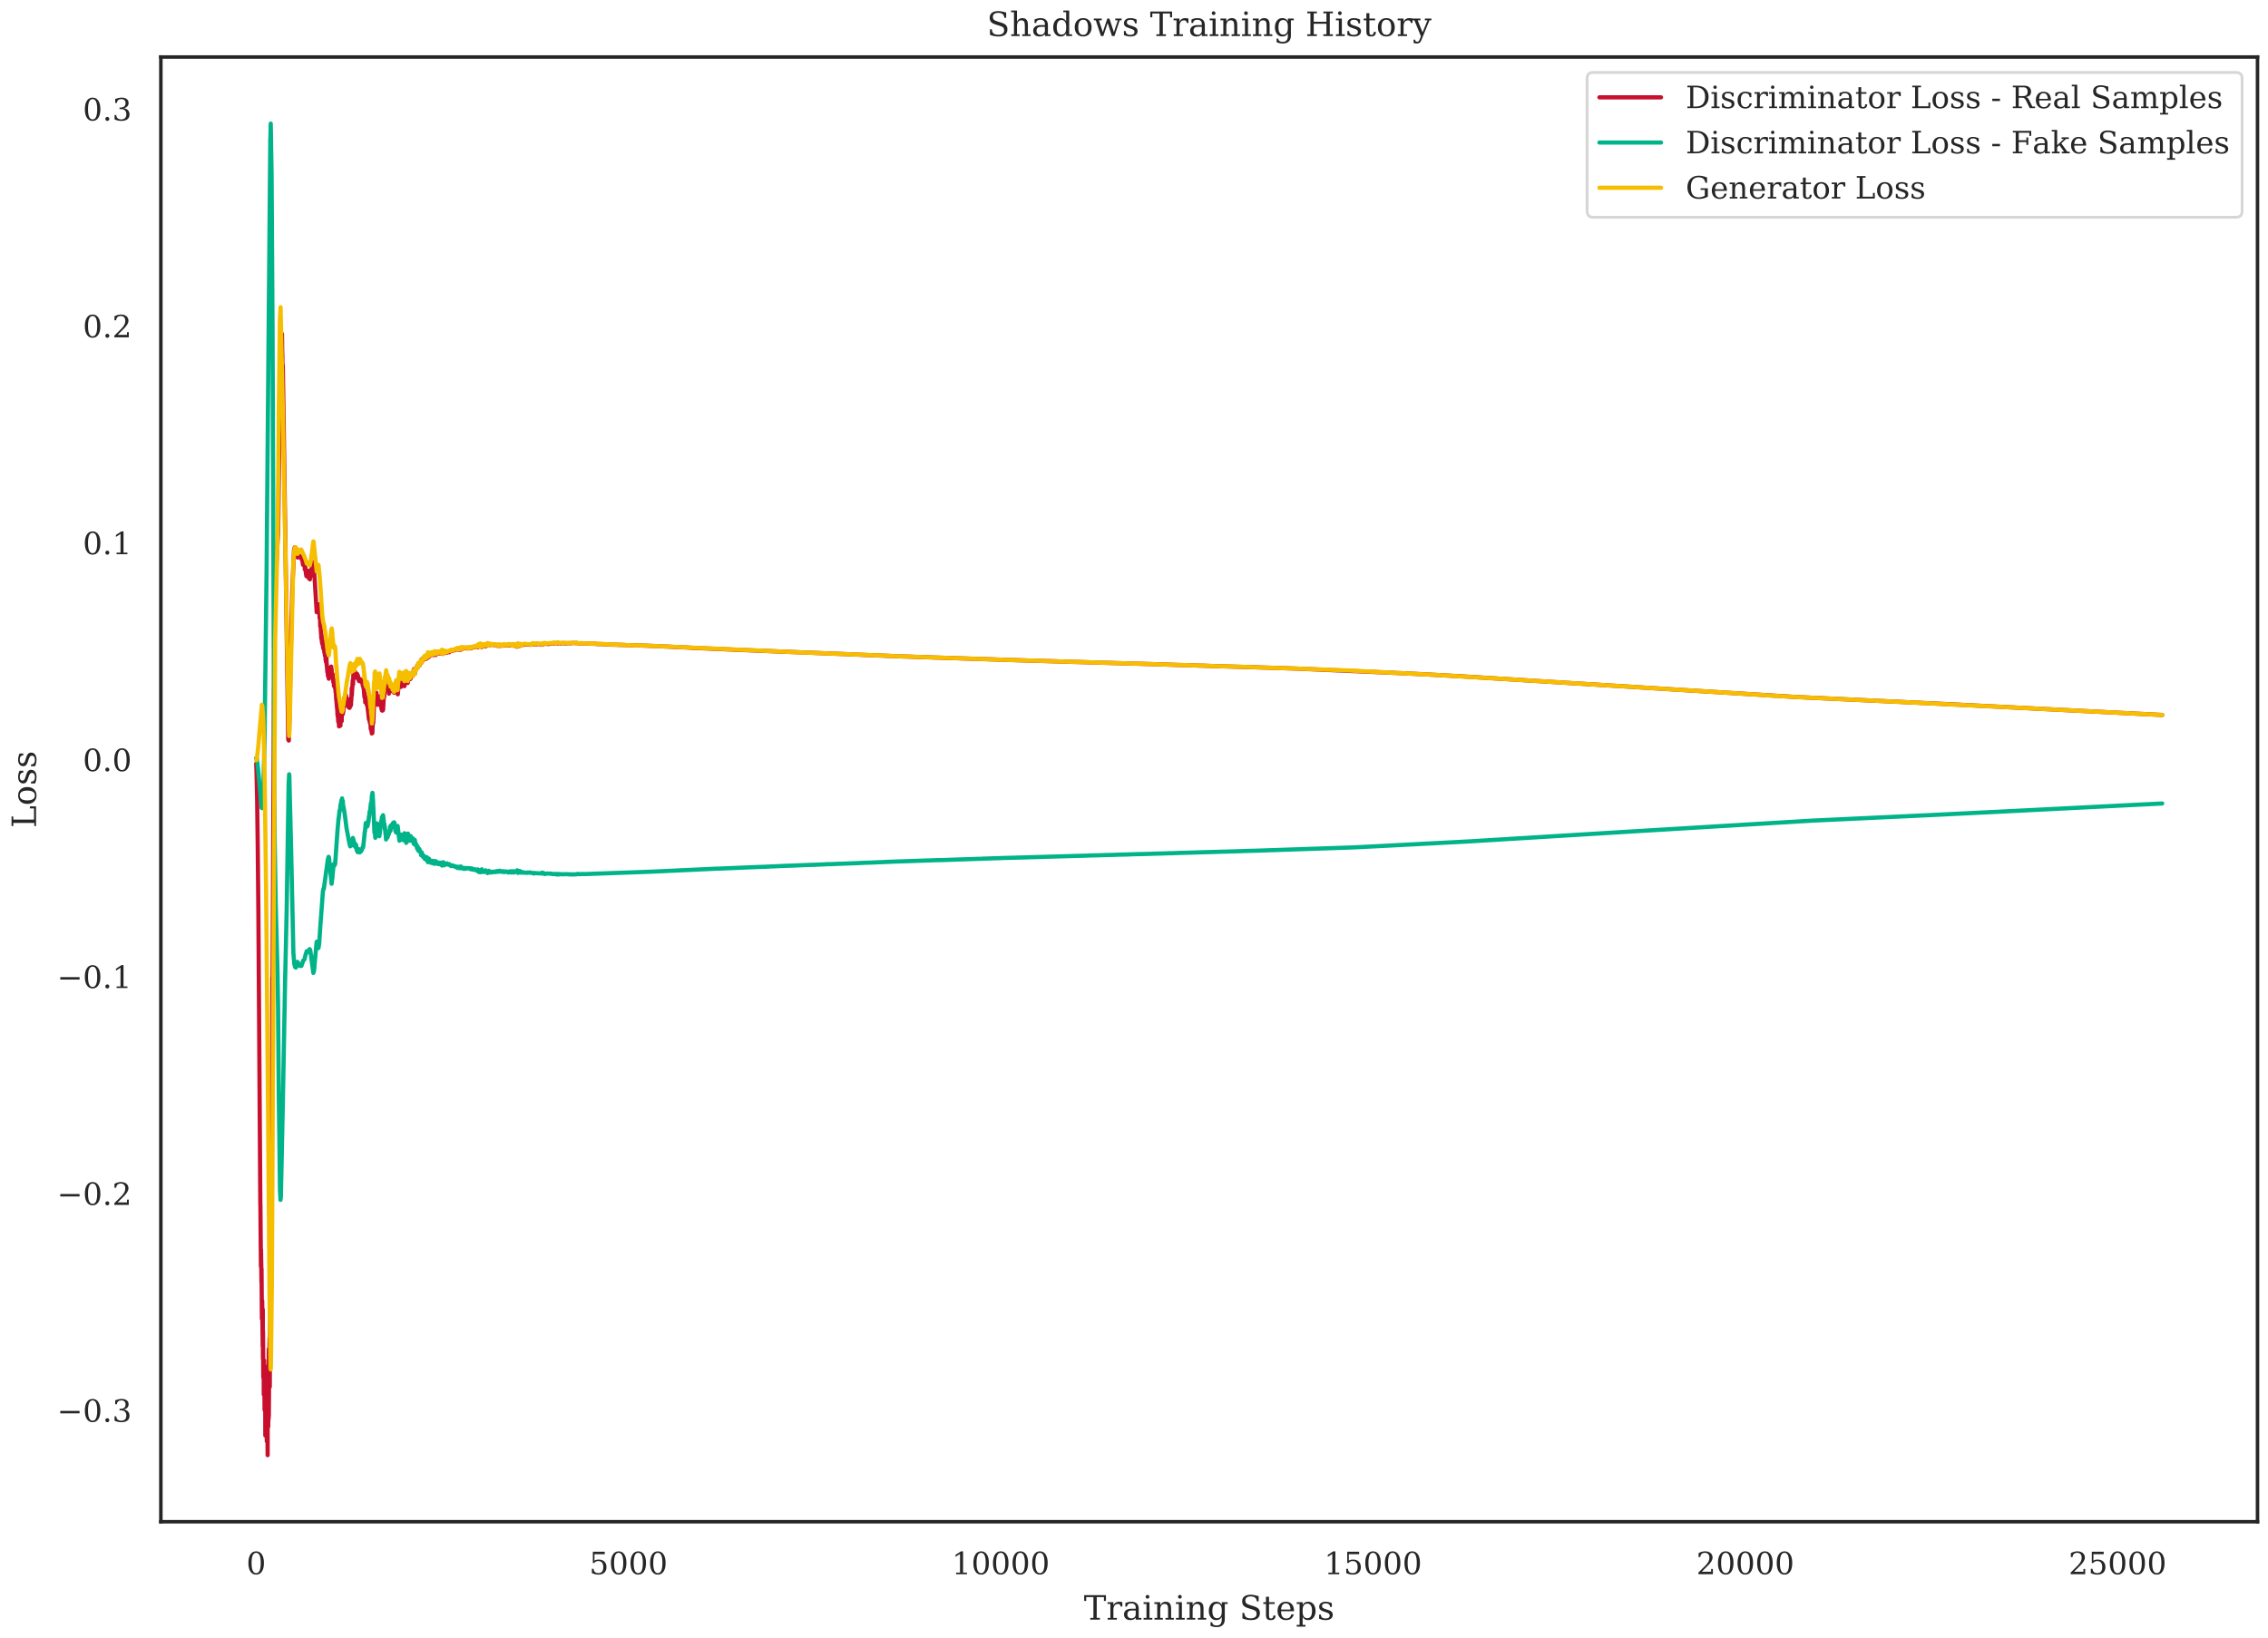 <?xml version="1.0" encoding="utf-8" standalone="no"?>
<!DOCTYPE svg PUBLIC "-//W3C//DTD SVG 1.1//EN"
  "http://www.w3.org/Graphics/SVG/1.1/DTD/svg11.dtd">
<!-- Created with matplotlib (https://matplotlib.org/) -->
<svg height="468pt" version="1.1" viewBox="0 0 648 468" width="648pt" xmlns="http://www.w3.org/2000/svg" xmlns:xlink="http://www.w3.org/1999/xlink">
 <defs>
  <style type="text/css">
*{stroke-linecap:butt;stroke-linejoin:round;}
  </style>
 </defs>
 <g id="figure_1">
  <g id="patch_1">
   <path d="M 0 468 
L 648 468 
L 648 0 
L 0 0 
z
" style="fill:#ffffff;"/>
  </g>
  <g id="axes_1">
   <g id="patch_2">
    <path d="M 45.96 434.892 
L 645 434.892 
L 645 16.295 
L 45.96 16.295 
z
" style="fill:#ffffff;"/>
   </g>
   <g id="matplotlib.axis_1">
    <g id="xtick_1">
     <g id="text_1">
      <!-- 0 -->
      <defs>
       <path d="M 31.781 3.422 
Q 39.266 3.422 42.969 11.625 
Q 46.688 19.828 46.688 36.375 
Q 46.688 52.984 42.969 61.188 
Q 39.266 69.391 31.781 69.391 
Q 24.312 69.391 20.594 61.188 
Q 16.891 52.984 16.891 36.375 
Q 16.891 19.828 20.594 11.625 
Q 24.312 3.422 31.781 3.422 
z
M 31.781 -1.422 
Q 19.922 -1.422 13.25 8.531 
Q 6.594 18.5 6.594 36.375 
Q 6.594 54.297 13.25 64.25 
Q 19.922 74.219 31.781 74.219 
Q 43.703 74.219 50.344 64.25 
Q 56.984 54.297 56.984 36.375 
Q 56.984 18.5 50.344 8.531 
Q 43.703 -1.422 31.781 -1.422 
z
" id="DejaVuSerif-48"/>
      </defs>
      <g style="fill:#262626;" transform="translate(70.39 449.879)scale(0.088 -0.088)">
       <use xlink:href="#DejaVuSerif-48"/>
      </g>
     </g>
    </g>
    <g id="xtick_2">
     <g id="text_2">
      <!-- 5000 -->
      <defs>
       <path d="M 50.297 72.906 
L 50.297 64.891 
L 16.891 64.891 
L 16.891 44 
Q 19.438 45.75 22.828 46.625 
Q 26.219 47.516 30.422 47.516 
Q 42.234 47.516 49.062 40.969 
Q 55.906 34.422 55.906 23.094 
Q 55.906 11.531 49 5.047 
Q 42.094 -1.422 29.594 -1.422 
Q 24.562 -1.422 19.281 -0.188 
Q 14.016 1.031 8.5 3.516 
L 8.5 17.672 
L 14.016 17.672 
Q 14.453 10.75 18.422 7.078 
Q 22.406 3.422 29.594 3.422 
Q 37.312 3.422 41.453 8.5 
Q 45.609 13.578 45.609 23.094 
Q 45.609 32.562 41.484 37.609 
Q 37.359 42.672 29.594 42.672 
Q 25.203 42.672 21.844 41.109 
Q 18.5 39.547 15.922 36.281 
L 11.719 36.281 
L 11.719 72.906 
z
" id="DejaVuSerif-53"/>
      </defs>
      <g style="fill:#262626;" transform="translate(168.359 449.879)scale(0.088 -0.088)">
       <use xlink:href="#DejaVuSerif-53"/>
       <use x="63.623" xlink:href="#DejaVuSerif-48"/>
       <use x="127.246" xlink:href="#DejaVuSerif-48"/>
       <use x="190.869" xlink:href="#DejaVuSerif-48"/>
      </g>
     </g>
    </g>
    <g id="xtick_3">
     <g id="text_3">
      <!-- 10000 -->
      <defs>
       <path d="M 14.203 0 
L 14.203 5.172 
L 26.906 5.172 
L 26.906 65.828 
L 12.203 56.297 
L 12.203 62.703 
L 29.984 74.219 
L 36.719 74.219 
L 36.719 5.172 
L 49.422 5.172 
L 49.422 0 
z
" id="DejaVuSerif-49"/>
      </defs>
      <g style="fill:#262626;" transform="translate(271.927 449.879)scale(0.088 -0.088)">
       <use xlink:href="#DejaVuSerif-49"/>
       <use x="63.623" xlink:href="#DejaVuSerif-48"/>
       <use x="127.246" xlink:href="#DejaVuSerif-48"/>
       <use x="190.869" xlink:href="#DejaVuSerif-48"/>
       <use x="254.492" xlink:href="#DejaVuSerif-48"/>
      </g>
     </g>
    </g>
    <g id="xtick_4">
     <g id="text_4">
      <!-- 15000 -->
      <g style="fill:#262626;" transform="translate(378.295 449.879)scale(0.088 -0.088)">
       <use xlink:href="#DejaVuSerif-49"/>
       <use x="63.623" xlink:href="#DejaVuSerif-53"/>
       <use x="127.246" xlink:href="#DejaVuSerif-48"/>
       <use x="190.869" xlink:href="#DejaVuSerif-48"/>
       <use x="254.492" xlink:href="#DejaVuSerif-48"/>
      </g>
     </g>
    </g>
    <g id="xtick_5">
     <g id="text_5">
      <!-- 20000 -->
      <defs>
       <path d="M 12.797 55.516 
L 7.328 55.516 
L 7.328 68.5 
Q 12.547 71.297 17.844 72.75 
Q 23.141 74.219 28.219 74.219 
Q 39.594 74.219 46.188 68.703 
Q 52.781 63.188 52.781 53.719 
Q 52.781 43.016 37.844 28.125 
Q 36.672 27 36.078 26.422 
L 17.672 8.016 
L 48.094 8.016 
L 48.094 17 
L 53.812 17 
L 53.812 0 
L 6.781 0 
L 6.781 5.328 
L 28.906 27.391 
Q 36.234 34.719 39.359 40.844 
Q 42.484 46.969 42.484 53.719 
Q 42.484 61.078 38.641 65.234 
Q 34.812 69.391 28.078 69.391 
Q 21.094 69.391 17.281 65.922 
Q 13.484 62.453 12.797 55.516 
z
" id="DejaVuSerif-50"/>
      </defs>
      <g style="fill:#262626;" transform="translate(484.663 449.879)scale(0.088 -0.088)">
       <use xlink:href="#DejaVuSerif-50"/>
       <use x="63.623" xlink:href="#DejaVuSerif-48"/>
       <use x="127.246" xlink:href="#DejaVuSerif-48"/>
       <use x="190.869" xlink:href="#DejaVuSerif-48"/>
       <use x="254.492" xlink:href="#DejaVuSerif-48"/>
      </g>
     </g>
    </g>
    <g id="xtick_6">
     <g id="text_6">
      <!-- 25000 -->
      <g style="fill:#262626;" transform="translate(591.03 449.879)scale(0.088 -0.088)">
       <use xlink:href="#DejaVuSerif-50"/>
       <use x="63.623" xlink:href="#DejaVuSerif-53"/>
       <use x="127.246" xlink:href="#DejaVuSerif-48"/>
       <use x="190.869" xlink:href="#DejaVuSerif-48"/>
       <use x="254.492" xlink:href="#DejaVuSerif-48"/>
      </g>
     </g>
    </g>
    <g id="text_7">
     <!-- Training Steps -->
     <defs>
      <path d="M 19.094 0 
L 19.094 5.172 
L 28.422 5.172 
L 28.422 67.094 
L 6.984 67.094 
L 6.984 55.719 
L 0.984 55.719 
L 0.984 72.906 
L 65.719 72.906 
L 65.719 55.719 
L 59.719 55.719 
L 59.719 67.094 
L 38.281 67.094 
L 38.281 5.172 
L 47.609 5.172 
L 47.609 0 
z
" id="DejaVuSerif-84"/>
      <path d="M 47.797 52 
L 47.797 39.016 
L 42.625 39.016 
Q 42.391 42.875 40.484 44.781 
Q 38.578 46.688 34.906 46.688 
Q 28.266 46.688 24.719 42.094 
Q 21.188 37.5 21.188 28.906 
L 21.188 5.172 
L 31.594 5.172 
L 31.594 0 
L 4.109 0 
L 4.109 5.172 
L 12.203 5.172 
L 12.203 46.781 
L 3.609 46.781 
L 3.609 51.906 
L 21.188 51.906 
L 21.188 42.672 
Q 23.828 48.094 27.969 50.703 
Q 32.125 53.328 38.094 53.328 
Q 40.281 53.328 42.703 52.984 
Q 45.125 52.641 47.797 52 
z
" id="DejaVuSerif-114"/>
      <path d="M 39.797 16.312 
L 39.797 27.297 
L 28.219 27.297 
Q 21.531 27.297 18.25 24.406 
Q 14.984 21.531 14.984 15.578 
Q 14.984 10.156 18.297 6.984 
Q 21.625 3.812 27.297 3.812 
Q 32.906 3.812 36.344 7.281 
Q 39.797 10.75 39.797 16.312 
z
M 48.781 32.422 
L 48.781 5.172 
L 56.781 5.172 
L 56.781 0 
L 39.797 0 
L 39.797 5.609 
Q 36.812 2 32.906 0.281 
Q 29 -1.422 23.781 -1.422 
Q 15.141 -1.422 10.062 3.172 
Q 4.984 7.766 4.984 15.578 
Q 4.984 23.641 10.797 28.078 
Q 16.609 32.516 27.203 32.516 
L 39.797 32.516 
L 39.797 36.078 
Q 39.797 42 36.203 45.234 
Q 32.625 48.484 26.125 48.484 
Q 20.75 48.484 17.578 46.047 
Q 14.406 43.609 13.625 38.812 
L 8.984 38.812 
L 8.984 49.312 
Q 13.672 51.312 18.094 52.312 
Q 22.516 53.328 26.703 53.328 
Q 37.5 53.328 43.141 47.969 
Q 48.781 42.625 48.781 32.422 
z
" id="DejaVuSerif-97"/>
      <path d="M 9.719 68.016 
Q 9.719 70.266 11.344 71.922 
Q 12.984 73.578 15.281 73.578 
Q 17.531 73.578 19.156 71.922 
Q 20.797 70.266 20.797 68.016 
Q 20.797 65.719 19.188 64.109 
Q 17.578 62.5 15.281 62.5 
Q 12.984 62.5 11.344 64.109 
Q 9.719 65.719 9.719 68.016 
z
M 21.188 5.172 
L 29.688 5.172 
L 29.688 0 
L 3.609 0 
L 3.609 5.172 
L 12.203 5.172 
L 12.203 46.688 
L 3.609 46.688 
L 3.609 51.906 
L 21.188 51.906 
z
" id="DejaVuSerif-105"/>
      <path d="M 4.109 0 
L 4.109 5.172 
L 12.203 5.172 
L 12.203 46.688 
L 3.609 46.688 
L 3.609 51.906 
L 21.188 51.906 
L 21.188 42.672 
Q 23.688 47.953 27.656 50.641 
Q 31.641 53.328 36.922 53.328 
Q 45.516 53.328 49.562 48.391 
Q 53.609 43.453 53.609 33.016 
L 53.609 5.172 
L 61.625 5.172 
L 61.625 0 
L 36.812 0 
L 36.812 5.172 
L 44.578 5.172 
L 44.578 30.172 
Q 44.578 39.703 42.234 43.234 
Q 39.891 46.781 33.984 46.781 
Q 27.734 46.781 24.453 42.203 
Q 21.188 37.641 21.188 28.906 
L 21.188 5.172 
L 29 5.172 
L 29 0 
z
" id="DejaVuSerif-110"/>
      <path d="M 52.484 46.688 
L 52.484 1.125 
Q 52.484 -10.062 46.328 -16.141 
Q 40.188 -22.219 28.812 -22.219 
Q 23.688 -22.219 19 -21.281 
Q 14.312 -20.359 10.016 -18.5 
L 10.016 -7.625 
L 14.703 -7.625 
Q 15.578 -12.703 18.844 -15.047 
Q 22.125 -17.391 28.219 -17.391 
Q 36.141 -17.391 39.812 -12.922 
Q 43.5 -8.453 43.5 1.125 
L 43.5 8.109 
Q 40.875 3.219 36.797 0.891 
Q 32.719 -1.422 26.703 -1.422 
Q 17.141 -1.422 11.062 6.172 
Q 4.984 13.766 4.984 25.984 
Q 4.984 38.188 11.031 45.75 
Q 17.094 53.328 26.703 53.328 
Q 32.719 53.328 36.797 51 
Q 40.875 48.688 43.5 43.797 
L 43.5 51.906 
L 61.078 51.906 
L 61.078 46.688 
z
M 43.5 28.516 
Q 43.5 37.844 39.906 42.766 
Q 36.328 47.703 29.5 47.703 
Q 22.562 47.703 19.016 42.234 
Q 15.484 36.766 15.484 25.984 
Q 15.484 15.234 19.016 9.719 
Q 22.562 4.203 29.5 4.203 
Q 36.328 4.203 39.906 9.109 
Q 43.5 14.016 43.5 23.391 
z
" id="DejaVuSerif-103"/>
      <path id="DejaVuSerif-32"/>
      <path d="M 9.281 3.516 
L 9.281 20.125 
L 14.891 20.062 
Q 15.141 11.766 19.703 7.781 
Q 24.266 3.812 33.594 3.812 
Q 42.281 3.812 46.844 7.25 
Q 51.422 10.688 51.422 17.281 
Q 51.422 22.562 48.656 25.391 
Q 45.906 28.219 37.016 30.906 
L 27.391 33.797 
Q 16.938 36.969 12.672 41.703 
Q 8.406 46.438 8.406 54.688 
Q 8.406 63.969 14.984 69.094 
Q 21.578 74.219 33.5 74.219 
Q 38.578 74.219 44.625 73.109 
Q 50.688 72.016 57.516 69.922 
L 57.516 54.391 
L 52 54.391 
Q 51.172 62.109 46.844 65.547 
Q 42.531 69 33.688 69 
Q 25.984 69 21.953 65.844 
Q 17.922 62.703 17.922 56.688 
Q 17.922 51.469 20.938 48.484 
Q 23.969 45.516 33.797 42.578 
L 42.828 39.891 
Q 52.734 36.922 56.953 32.297 
Q 61.188 27.688 61.188 19.922 
Q 61.188 9.328 54.391 3.953 
Q 47.609 -1.422 34.188 -1.422 
Q 28.172 -1.422 21.938 -0.188 
Q 15.719 1.031 9.281 3.516 
z
" id="DejaVuSerif-83"/>
      <path d="M 10.797 46.688 
L 2.875 46.688 
L 2.875 51.906 
L 10.797 51.906 
L 10.797 68.016 
L 19.828 68.016 
L 19.828 51.906 
L 36.719 51.906 
L 36.719 46.688 
L 19.828 46.688 
L 19.828 13.719 
Q 19.828 7.125 21.094 5.266 
Q 22.359 3.422 25.781 3.422 
Q 29.297 3.422 30.906 5.484 
Q 32.516 7.562 32.625 12.203 
L 39.406 12.203 
Q 39.016 5.125 35.547 1.844 
Q 32.078 -1.422 25 -1.422 
Q 17.234 -1.422 14.016 2.016 
Q 10.797 5.469 10.797 13.719 
z
" id="DejaVuSerif-116"/>
      <path d="M 54.203 25 
L 15.484 25 
L 15.484 24.609 
Q 15.484 14.109 19.438 8.766 
Q 23.391 3.422 31.109 3.422 
Q 37.016 3.422 40.797 6.516 
Q 44.578 9.625 46.094 15.719 
L 53.328 15.719 
Q 51.172 7.172 45.375 2.875 
Q 39.594 -1.422 30.172 -1.422 
Q 18.797 -1.422 11.891 6.078 
Q 4.984 13.578 4.984 25.984 
Q 4.984 38.281 11.766 45.797 
Q 18.562 53.328 29.594 53.328 
Q 41.359 53.328 47.656 46.062 
Q 53.953 38.812 54.203 25 
z
M 43.609 30.172 
Q 43.312 39.266 39.766 43.875 
Q 36.234 48.484 29.594 48.484 
Q 23.391 48.484 19.828 43.844 
Q 16.266 39.203 15.484 30.172 
z
" id="DejaVuSerif-101"/>
      <path d="M 20.516 28.516 
L 20.516 23.391 
Q 20.516 14.016 24.094 9.109 
Q 27.688 4.203 34.516 4.203 
Q 41.406 4.203 44.938 9.719 
Q 48.484 15.234 48.484 25.984 
Q 48.484 36.766 44.938 42.234 
Q 41.406 47.703 34.516 47.703 
Q 27.688 47.703 24.094 42.766 
Q 20.516 37.844 20.516 28.516 
z
M 11.531 46.688 
L 2.875 46.688 
L 2.875 51.906 
L 20.516 51.906 
L 20.516 43.797 
Q 23.141 48.688 27.219 51 
Q 31.297 53.328 37.312 53.328 
Q 46.875 53.328 52.922 45.75 
Q 58.984 38.188 58.984 25.984 
Q 58.984 13.766 52.922 6.172 
Q 46.875 -1.422 37.312 -1.422 
Q 31.297 -1.422 27.219 0.891 
Q 23.141 3.219 20.516 8.109 
L 20.516 -15.578 
L 29 -15.578 
L 29 -20.797 
L 2.875 -20.797 
L 2.875 -15.578 
L 11.531 -15.578 
z
" id="DejaVuSerif-112"/>
      <path d="M 5.609 2.875 
L 5.609 14.984 
L 10.797 14.984 
Q 10.984 9.188 14.422 6.297 
Q 17.875 3.422 24.609 3.422 
Q 30.672 3.422 33.844 5.688 
Q 37.016 7.953 37.016 12.312 
Q 37.016 15.719 34.688 17.812 
Q 32.375 19.922 24.906 22.312 
L 18.406 24.516 
Q 11.719 26.656 8.719 29.875 
Q 5.719 33.109 5.719 38.094 
Q 5.719 45.219 10.938 49.266 
Q 16.156 53.328 25.391 53.328 
Q 29.5 53.328 34.031 52.25 
Q 38.578 51.172 43.406 49.125 
L 43.406 37.797 
L 38.234 37.797 
Q 38.031 42.828 34.703 45.656 
Q 31.391 48.484 25.688 48.484 
Q 20.016 48.484 17.109 46.484 
Q 14.203 44.484 14.203 40.484 
Q 14.203 37.203 16.406 35.219 
Q 18.609 33.25 25.203 31.203 
L 32.328 29 
Q 39.703 26.703 42.938 23.266 
Q 46.188 19.828 46.188 14.406 
Q 46.188 7.031 40.547 2.797 
Q 34.906 -1.422 25 -1.422 
Q 19.969 -1.422 15.188 -0.344 
Q 10.406 0.734 5.609 2.875 
z
" id="DejaVuSerif-115"/>
     </defs>
     <g style="fill:#262626;" transform="translate(309.676 462.867)scale(0.096 -0.096)">
      <use xlink:href="#DejaVuSerif-84"/>
      <use x="66.699" xlink:href="#DejaVuSerif-114"/>
      <use x="114.502" xlink:href="#DejaVuSerif-97"/>
      <use x="174.121" xlink:href="#DejaVuSerif-105"/>
      <use x="206.104" xlink:href="#DejaVuSerif-110"/>
      <use x="270.508" xlink:href="#DejaVuSerif-105"/>
      <use x="302.49" xlink:href="#DejaVuSerif-110"/>
      <use x="366.895" xlink:href="#DejaVuSerif-103"/>
      <use x="430.908" xlink:href="#DejaVuSerif-32"/>
      <use x="462.695" xlink:href="#DejaVuSerif-83"/>
      <use x="531.201" xlink:href="#DejaVuSerif-116"/>
      <use x="571.387" xlink:href="#DejaVuSerif-101"/>
      <use x="630.566" xlink:href="#DejaVuSerif-112"/>
      <use x="694.58" xlink:href="#DejaVuSerif-115"/>
     </g>
    </g>
   </g>
   <g id="matplotlib.axis_2">
    <g id="ytick_1">
     <g id="text_8">
      <!-- −0.3 -->
      <defs>
       <path d="M 10.594 35.297 
L 73.188 35.297 
L 73.188 27.391 
L 10.594 27.391 
z
" id="DejaVuSerif-8722"/>
       <path d="M 9.422 5.078 
Q 9.422 7.812 11.281 9.719 
Q 13.141 11.625 15.922 11.625 
Q 18.609 11.625 20.5 9.719 
Q 22.406 7.812 22.406 5.078 
Q 22.406 2.391 20.5 0.484 
Q 18.609 -1.422 15.922 -1.422 
Q 13.141 -1.422 11.281 0.453 
Q 9.422 2.344 9.422 5.078 
z
" id="DejaVuSerif-46"/>
       <path d="M 9.719 69.828 
Q 15.438 71.969 20.672 73.094 
Q 25.922 74.219 30.516 74.219 
Q 41.219 74.219 47.219 69.594 
Q 53.219 64.984 53.219 56.781 
Q 53.219 50.203 49.062 45.781 
Q 44.922 41.359 37.312 39.797 
Q 46.297 38.531 51.25 33.281 
Q 56.203 28.031 56.203 19.672 
Q 56.203 9.469 49.344 4.016 
Q 42.484 -1.422 29.594 -1.422 
Q 23.875 -1.422 18.422 -0.188 
Q 12.984 1.031 7.625 3.516 
L 7.625 17.672 
L 13.094 17.672 
Q 13.578 10.641 17.828 7.031 
Q 22.078 3.422 29.781 3.422 
Q 37.25 3.422 41.578 7.734 
Q 45.906 12.062 45.906 19.578 
Q 45.906 28.172 41.453 32.594 
Q 37.016 37.016 28.422 37.016 
L 23.781 37.016 
L 23.781 42 
L 26.219 42 
Q 34.766 42 39.031 45.531 
Q 43.312 49.078 43.312 56.203 
Q 43.312 62.594 39.797 65.984 
Q 36.281 69.391 29.688 69.391 
Q 23.094 69.391 19.453 66.266 
Q 15.828 63.141 15.188 56.984 
L 9.719 56.984 
z
" id="DejaVuSerif-51"/>
      </defs>
      <g style="fill:#262626;" transform="translate(16.291 406.321)scale(0.088 -0.088)">
       <use xlink:href="#DejaVuSerif-8722"/>
       <use x="83.789" xlink:href="#DejaVuSerif-48"/>
       <use x="147.412" xlink:href="#DejaVuSerif-46"/>
       <use x="179.199" xlink:href="#DejaVuSerif-51"/>
      </g>
     </g>
    </g>
    <g id="ytick_2">
     <g id="text_9">
      <!-- −0.2 -->
      <g style="fill:#262626;" transform="translate(16.291 344.339)scale(0.088 -0.088)">
       <use xlink:href="#DejaVuSerif-8722"/>
       <use x="83.789" xlink:href="#DejaVuSerif-48"/>
       <use x="147.412" xlink:href="#DejaVuSerif-46"/>
       <use x="179.199" xlink:href="#DejaVuSerif-50"/>
      </g>
     </g>
    </g>
    <g id="ytick_3">
     <g id="text_10">
      <!-- −0.1 -->
      <g style="fill:#262626;" transform="translate(16.291 282.356)scale(0.088 -0.088)">
       <use xlink:href="#DejaVuSerif-8722"/>
       <use x="83.789" xlink:href="#DejaVuSerif-48"/>
       <use x="147.412" xlink:href="#DejaVuSerif-46"/>
       <use x="179.199" xlink:href="#DejaVuSerif-49"/>
      </g>
     </g>
    </g>
    <g id="ytick_4">
     <g id="text_11">
      <!-- 0.0 -->
      <g style="fill:#262626;" transform="translate(23.665 220.374)scale(0.088 -0.088)">
       <use xlink:href="#DejaVuSerif-48"/>
       <use x="63.623" xlink:href="#DejaVuSerif-46"/>
       <use x="95.41" xlink:href="#DejaVuSerif-48"/>
      </g>
     </g>
    </g>
    <g id="ytick_5">
     <g id="text_12">
      <!-- 0.1 -->
      <g style="fill:#262626;" transform="translate(23.665 158.392)scale(0.088 -0.088)">
       <use xlink:href="#DejaVuSerif-48"/>
       <use x="63.623" xlink:href="#DejaVuSerif-46"/>
       <use x="95.41" xlink:href="#DejaVuSerif-49"/>
      </g>
     </g>
    </g>
    <g id="ytick_6">
     <g id="text_13">
      <!-- 0.2 -->
      <g style="fill:#262626;" transform="translate(23.665 96.41)scale(0.088 -0.088)">
       <use xlink:href="#DejaVuSerif-48"/>
       <use x="63.623" xlink:href="#DejaVuSerif-46"/>
       <use x="95.41" xlink:href="#DejaVuSerif-50"/>
      </g>
     </g>
    </g>
    <g id="ytick_7">
     <g id="text_14">
      <!-- 0.3 -->
      <g style="fill:#262626;" transform="translate(23.665 34.428)scale(0.088 -0.088)">
       <use xlink:href="#DejaVuSerif-48"/>
       <use x="63.623" xlink:href="#DejaVuSerif-46"/>
       <use x="95.41" xlink:href="#DejaVuSerif-51"/>
      </g>
     </g>
    </g>
    <g id="text_15">
     <!-- Loss -->
     <defs>
      <path d="M 5.516 0 
L 5.516 5.172 
L 14.797 5.172 
L 14.797 67.672 
L 5.516 67.672 
L 5.516 72.906 
L 33.984 72.906 
L 33.984 67.672 
L 24.703 67.672 
L 24.703 6 
L 58.016 6 
L 58.016 18.219 
L 64.016 18.219 
L 64.016 0 
z
" id="DejaVuSerif-76"/>
      <path d="M 30.078 3.422 
Q 37.312 3.422 40.984 9.125 
Q 44.672 14.844 44.672 25.984 
Q 44.672 37.109 40.984 42.797 
Q 37.312 48.484 30.078 48.484 
Q 22.859 48.484 19.172 42.797 
Q 15.484 37.109 15.484 25.984 
Q 15.484 14.844 19.188 9.125 
Q 22.906 3.422 30.078 3.422 
z
M 30.078 -1.422 
Q 18.75 -1.422 11.859 6.078 
Q 4.984 13.578 4.984 25.984 
Q 4.984 38.375 11.844 45.844 
Q 18.703 53.328 30.078 53.328 
Q 41.453 53.328 48.312 45.844 
Q 55.172 38.375 55.172 25.984 
Q 55.172 13.578 48.312 6.078 
Q 41.453 -1.422 30.078 -1.422 
z
" id="DejaVuSerif-111"/>
     </defs>
     <g style="fill:#262626;" transform="translate(10.295 236.597)rotate(-90)scale(0.096 -0.096)">
      <use xlink:href="#DejaVuSerif-76"/>
      <use x="66.406" xlink:href="#DejaVuSerif-111"/>
      <use x="126.611" xlink:href="#DejaVuSerif-115"/>
      <use x="177.93" xlink:href="#DejaVuSerif-115"/>
     </g>
    </g>
   </g>
   <g id="line2d_1">
    <path clip-path="url(#p4ac49f234a)" d="M 73.189 218.261 
L 73.274 219.98 
L 73.466 228.512 
L 73.636 241.544 
L 73.827 261.093 
L 74.381 344.196 
L 74.402 344.241 
L 74.551 361.909 
L 74.572 357.122 
L 74.657 362.38 
L 74.7 366.512 
L 74.721 362.555 
L 74.827 376.888 
L 74.849 373.707 
L 74.912 371.746 
L 75.061 384.724 
L 75.083 374.223 
L 75.125 388.343 
L 75.146 380.354 
L 75.231 393.637 
L 75.274 392.499 
L 75.338 388.927 
L 75.359 398.537 
L 75.444 388.752 
L 75.487 394.678 
L 75.529 394.258 
L 75.593 402.943 
L 75.657 390.428 
L 75.678 395.966 
L 75.763 394.195 
L 75.806 410.251 
L 75.848 398.682 
L 75.912 406.96 
L 75.955 410.232 
L 75.976 408.456 
L 76.04 396.53 
L 76.061 408.923 
L 76.104 401.007 
L 76.231 411.908 
L 76.338 392.588 
L 76.465 415.865 
L 76.487 393.228 
L 76.593 395.544 
L 76.636 407.728 
L 76.721 401.75 
L 76.742 405.58 
L 76.763 394.007 
L 76.784 385.568 
L 76.806 404.738 
L 76.87 395.05 
L 77.018 382.486 
L 76.955 396.52 
L 77.04 383.96 
L 77.061 383.099 
L 77.082 396.309 
L 77.125 378.655 
L 77.167 382.761 
L 77.316 364.788 
L 77.338 369.686 
L 77.359 367.06 
L 77.444 347.083 
L 77.486 347.955 
L 77.508 346.868 
L 77.657 314.687 
L 77.678 316.605 
L 77.827 279.394 
L 77.848 283.169 
L 77.891 276.412 
L 78.274 197.19 
L 78.295 197.116 
L 78.465 177.968 
L 78.656 170.039 
L 78.784 166.333 
L 78.997 160.969 
L 79.444 152.313 
L 79.529 147.938 
L 79.975 110.746 
L 79.997 111.178 
L 80.209 100.119 
L 80.358 96.171 
L 80.316 100.315 
L 80.38 97.382 
L 80.486 97.318 
L 80.529 101.449 
L 80.571 95.452 
L 80.635 100.809 
L 80.677 101.473 
L 80.699 108.286 
L 80.784 104.303 
L 80.805 104.633 
L 81.145 127.808 
L 81.231 134.059 
L 82.358 211.362 
L 82.401 210.394 
L 82.443 209.44 
L 82.464 210.869 
L 82.486 210.709 
L 82.507 211.644 
L 82.528 209.807 
L 82.72 201.512 
L 82.592 209.992 
L 82.741 203.637 
L 82.805 200.688 
L 82.996 189.758 
L 83.103 185.264 
L 83.486 169.397 
L 83.996 157.326 
L 84.017 157.39 
L 84.145 156.648 
L 84.166 156.653 
L 84.188 156.886 
L 84.209 156.422 
L 84.251 156.633 
L 84.294 156.406 
L 84.358 156.518 
L 84.379 156.537 
L 84.4 156.471 
L 84.528 157.1 
L 84.549 156.626 
L 84.634 157.077 
L 84.656 156.798 
L 84.698 157.445 
L 84.719 157.368 
L 84.911 158.647 
L 84.975 158.905 
L 85.06 159.355 
L 85.102 159.111 
L 85.187 159.082 
L 85.209 159.152 
L 85.23 159.168 
L 85.273 159.063 
L 85.294 159.009 
L 85.315 159.137 
L 85.358 159.239 
L 85.4 159.044 
L 85.485 158.908 
L 85.507 159.192 
L 85.592 158.847 
L 85.698 159.199 
L 85.719 159.159 
L 85.783 158.94 
L 85.826 159.055 
L 85.868 158.991 
L 85.953 159.381 
L 85.975 159.08 
L 86.038 159.22 
L 86.102 159.207 
L 86.166 159.578 
L 86.187 159.446 
L 86.209 159.898 
L 86.23 159.478 
L 86.4 160.323 
L 86.421 160.249 
L 86.443 160.382 
L 86.57 161.405 
L 86.592 161.15 
L 86.634 161.206 
L 86.719 160.733 
L 86.826 161.401 
L 86.847 161.255 
L 86.868 161.036 
L 86.911 161.191 
L 86.932 161.738 
L 87.017 161.372 
L 87.038 161.336 
L 87.081 162.728 
L 87.187 162.256 
L 87.208 161.965 
L 87.23 162.382 
L 87.251 162.3 
L 87.379 163.632 
L 87.528 164.633 
L 87.485 163.603 
L 87.549 163.986 
L 87.591 163.915 
L 87.613 164.151 
L 87.634 163.331 
L 87.698 163.91 
L 87.719 164.481 
L 87.74 163.378 
L 87.783 163.681 
L 87.868 163.101 
L 87.847 163.928 
L 87.91 163.293 
L 87.953 163.503 
L 87.996 164.983 
L 88.059 163.715 
L 88.166 163.134 
L 88.379 165.375 
L 88.442 164.555 
L 88.485 164.927 
L 88.549 165.575 
L 88.527 164.611 
L 88.57 165.285 
L 88.698 163.987 
L 88.719 164.789 
L 88.761 163.725 
L 88.804 164.499 
L 88.932 163.105 
L 88.953 163.113 
L 88.974 163.272 
L 88.995 162.637 
L 89.017 162.487 
L 89.038 163.159 
L 89.081 161.772 
L 89.102 162.953 
L 89.208 161.157 
L 89.229 161.312 
L 89.251 160.993 
L 89.293 161.916 
L 89.421 160.618 
L 89.506 160.729 
L 89.612 161.926 
L 89.634 161.845 
L 89.655 161.501 
L 89.697 162.074 
L 90.485 174.956 
L 90.527 174.386 
L 90.591 174.559 
L 90.612 174.909 
L 90.633 174.027 
L 90.655 173.561 
L 90.676 174.698 
L 90.719 173.895 
L 90.74 174.84 
L 90.804 173.624 
L 90.825 174.464 
L 90.868 172.966 
L 90.931 173.816 
L 90.995 173.451 
L 91.016 173.597 
L 91.059 174.965 
L 91.08 172.702 
L 91.123 174.91 
L 91.144 173.279 
L 91.229 173.935 
L 91.25 173.684 
L 91.314 176.646 
L 91.357 175.644 
L 91.378 174.689 
L 91.399 175.946 
L 91.421 175.842 
L 91.506 179.005 
L 91.548 177.895 
L 91.718 181.101 
L 91.74 181.051 
L 91.804 182.466 
L 91.782 181.036 
L 91.867 182.409 
L 91.889 181.349 
L 91.952 183.291 
L 91.974 183.078 
L 91.995 183.521 
L 92.123 184.115 
L 92.144 183.319 
L 92.208 184.139 
L 92.229 184.134 
L 92.335 185.165 
L 92.293 183.158 
L 92.357 184.651 
L 92.378 185.025 
L 92.399 183.565 
L 92.442 184.669 
L 92.463 183.947 
L 92.484 185.563 
L 92.569 184.025 
L 92.676 186.522 
L 92.697 186.355 
L 92.718 185.316 
L 92.782 185.868 
L 92.825 187.341 
L 92.867 185.661 
L 92.888 185.576 
L 93.037 188.642 
L 93.08 186.566 
L 93.123 189.138 
L 93.165 187.626 
L 93.314 189.904 
L 93.25 187.486 
L 93.335 189.894 
L 93.357 189.805 
L 93.527 192.05 
L 93.569 191.379 
L 93.697 193.134 
L 93.739 193.274 
L 93.803 192.664 
L 93.867 193.305 
L 93.888 192.872 
L 93.952 192.442 
L 93.931 193.971 
L 93.973 193.026 
L 94.016 193.44 
L 94.037 192.655 
L 94.059 193.341 
L 94.165 192.228 
L 94.186 192.699 
L 94.207 192.956 
L 94.229 192.279 
L 94.356 190.792 
L 94.441 191.763 
L 94.463 190.999 
L 94.484 191.115 
L 94.505 191.096 
L 94.527 192.095 
L 94.569 190.887 
L 94.59 190.908 
L 94.633 190.497 
L 94.654 192.002 
L 94.739 191.201 
L 94.867 193.71 
L 94.995 193.69 
L 95.016 192.61 
L 95.101 192.967 
L 95.229 194.939 
L 95.25 194.897 
L 95.271 194.013 
L 95.356 194.29 
L 95.42 196.085 
L 95.484 195.674 
L 95.548 194.623 
L 95.569 195.3 
L 95.697 196.252 
L 95.718 195.907 
L 95.739 196.735 
L 95.782 196.249 
L 95.888 197.852 
L 95.909 197.135 
L 96.08 200.131 
L 96.101 199.57 
L 96.143 200.585 
L 96.292 202.308 
L 96.356 202.605 
L 96.441 204.495 
L 96.484 204.097 
L 96.654 206.317 
L 96.675 206.244 
L 96.76 204.294 
L 96.782 205.649 
L 96.867 207.581 
L 96.888 207.434 
L 96.909 205.204 
L 96.952 207.555 
L 97.016 205.574 
L 97.037 204.475 
L 97.101 206.215 
L 97.143 207.354 
L 97.164 205.052 
L 97.186 205.79 
L 97.207 205.331 
L 97.228 206.679 
L 97.25 206.119 
L 97.271 207.371 
L 97.313 204.669 
L 97.335 205.36 
L 97.377 205.114 
L 97.398 205.923 
L 97.441 204.88 
L 97.462 204.932 
L 97.484 204.832 
L 97.526 206.177 
L 97.547 204.055 
L 97.632 206.072 
L 97.654 202.812 
L 97.76 203.274 
L 97.909 203.87 
L 98.015 201.846 
L 97.952 204.089 
L 98.037 202.371 
L 98.101 203.401 
L 98.186 200.347 
L 98.249 202.141 
L 98.292 200.386 
L 98.356 199.611 
L 98.335 200.727 
L 98.398 199.842 
L 98.42 199.835 
L 98.441 200.653 
L 98.505 199.092 
L 98.59 199.694 
L 98.611 199.279 
L 98.632 199.291 
L 98.696 198.388 
L 98.76 198.548 
L 98.781 199.293 
L 98.866 198.769 
L 98.973 199.576 
L 98.994 199.289 
L 99.058 199.492 
L 99.164 200.581 
L 99.185 200.075 
L 99.313 201.546 
L 99.334 201.508 
L 99.356 201.41 
L 99.377 201.709 
L 99.398 201.616 
L 99.441 201.322 
L 99.483 201.81 
L 99.505 201.2 
L 99.547 202.049 
L 99.59 201.365 
L 99.675 201.897 
L 99.696 202.232 
L 99.717 201.514 
L 99.76 202.006 
L 99.866 201.037 
L 99.887 202.293 
L 99.973 201.391 
L 100.036 200.689 
L 100.058 201.334 
L 100.1 201.856 
L 100.121 199.737 
L 100.207 199.86 
L 100.292 201.477 
L 100.313 200.316 
L 100.356 200.322 
L 100.462 198.09 
L 100.483 196.66 
L 100.526 198.707 
L 100.568 197.806 
L 100.611 197.116 
L 100.781 194.455 
L 100.866 195.606 
L 100.887 195.039 
L 100.994 191.911 
L 101.015 192.786 
L 101.058 193.487 
L 101.121 191.628 
L 101.206 192.737 
L 101.249 192.363 
L 101.27 192.654 
L 101.292 192.03 
L 101.355 192.523 
L 101.44 191.967 
L 101.398 193.207 
L 101.462 192.571 
L 101.483 192.314 
L 101.547 192.661 
L 101.632 193.647 
L 101.589 192.622 
L 101.653 193.188 
L 101.696 193.207 
L 101.717 192.857 
L 101.738 193.676 
L 101.823 193.459 
L 101.845 192.787 
L 101.908 193.675 
L 101.93 193.036 
L 101.972 193.529 
L 101.994 193.278 
L 102.015 192.572 
L 102.079 193.031 
L 102.1 193.486 
L 102.121 192.905 
L 102.185 193.148 
L 102.206 193.19 
L 102.228 192.96 
L 102.27 193.114 
L 102.419 194.142 
L 102.44 193.909 
L 102.462 194.365 
L 102.504 194.08 
L 102.589 194.644 
L 102.611 194.522 
L 102.653 194.399 
L 102.674 194.646 
L 102.696 194.532 
L 102.717 194.601 
L 102.802 194.188 
L 102.781 194.705 
L 102.845 194.317 
L 102.887 194.249 
L 102.93 194.423 
L 102.951 194.074 
L 103.036 194.284 
L 103.057 194.441 
L 103.121 194.236 
L 103.142 194.31 
L 103.206 194.771 
L 103.27 194.539 
L 103.291 194.336 
L 103.355 194.722 
L 103.461 195.229 
L 103.398 194.628 
L 103.483 195.135 
L 103.525 194.899 
L 103.568 195.038 
L 103.674 196.024 
L 103.695 194.953 
L 103.759 195.766 
L 103.887 196.763 
L 103.908 196.493 
L 103.951 197.009 
L 104.121 199.222 
L 104.142 198.066 
L 104.227 199.102 
L 104.27 198.478 
L 104.355 200.737 
L 104.397 200.281 
L 104.525 199.325 
L 104.44 200.553 
L 104.546 199.684 
L 104.674 200.961 
L 104.695 200.534 
L 104.717 200.004 
L 104.78 200.851 
L 104.823 201.52 
L 104.865 201.385 
L 104.887 200.447 
L 104.929 201.487 
L 104.951 201.191 
L 105.1 202.889 
L 105.121 202.72 
L 105.142 203.142 
L 105.397 205.544 
L 105.482 205.704 
L 105.504 204.516 
L 105.631 206.393 
L 105.695 205.187 
L 105.716 206.632 
L 105.759 205.703 
L 105.78 205.612 
L 105.929 208.364 
L 105.972 207.83 
L 105.993 206.543 
L 106.078 207.351 
L 106.121 208.947 
L 106.184 208.52 
L 106.206 207.716 
L 106.227 209.618 
L 106.291 208.146 
L 106.376 207.569 
L 106.397 209.494 
L 106.504 206.082 
L 106.546 206.192 
L 106.567 206.875 
L 106.589 205.477 
L 106.61 205.661 
L 106.652 206.483 
L 106.886 201.159 
L 106.929 201.271 
L 106.972 198.852 
L 107.078 199.297 
L 107.099 199.331 
L 107.12 199.732 
L 107.163 199.012 
L 107.184 199.367 
L 107.269 198.073 
L 107.312 198.774 
L 107.376 199.64 
L 107.397 198.334 
L 107.418 199.809 
L 107.482 198.487 
L 107.567 199.851 
L 107.546 197.973 
L 107.61 199.492 
L 107.631 198.989 
L 107.674 200.606 
L 107.737 198.943 
L 107.78 200.432 
L 107.823 200.158 
L 107.908 201.425 
L 107.971 200.797 
L 108.035 200.915 
L 108.12 201.115 
L 108.248 199.412 
L 108.269 200.217 
L 108.312 199.368 
L 108.354 199.578 
L 108.397 199.635 
L 108.418 199.514 
L 108.439 198.989 
L 108.461 199.852 
L 108.503 199.516 
L 108.652 200.855 
L 108.673 200.124 
L 108.695 201.452 
L 108.737 199.896 
L 108.78 201.019 
L 108.801 200.245 
L 108.865 201.715 
L 108.886 201.567 
L 108.907 201.862 
L 108.929 201.724 
L 108.95 202.417 
L 108.971 201.3 
L 109.014 201.905 
L 109.035 201.215 
L 109.078 202.969 
L 109.099 203.011 
L 109.12 202.135 
L 109.205 202.614 
L 109.227 203.098 
L 109.29 202.051 
L 109.312 202.778 
L 109.333 201.255 
L 109.397 203.01 
L 109.418 202.826 
L 109.439 202.843 
L 109.461 202.808 
L 109.652 198.843 
L 109.695 199.094 
L 109.865 196.607 
L 109.78 199.291 
L 109.886 196.625 
L 109.907 197.004 
L 109.929 196.238 
L 109.95 195.291 
L 110.035 195.657 
L 110.056 195.775 
L 110.078 195.646 
L 110.141 194.391 
L 110.184 195.395 
L 110.226 194.402 
L 110.312 194.439 
L 110.418 196.146 
L 110.375 194.356 
L 110.439 195.39 
L 110.46 195.37 
L 110.588 196.045 
L 110.609 195.522 
L 110.673 196.44 
L 110.694 196.815 
L 110.737 196.351 
L 110.758 195.914 
L 110.822 196.536 
L 110.843 196.423 
L 110.971 197.569 
L 111.056 197.629 
L 111.099 196.535 
L 111.12 198.231 
L 111.205 196.817 
L 111.226 196.957 
L 111.248 197.912 
L 111.333 197.342 
L 111.354 197.666 
L 111.375 196.641 
L 111.439 197.621 
L 111.524 195.908 
L 111.567 196.69 
L 111.609 197.454 
L 111.652 197.077 
L 111.716 196.359 
L 111.694 197.086 
L 111.737 196.908 
L 111.801 196.608 
L 111.864 197.321 
L 112.035 196.224 
L 112.099 195.791 
L 112.184 197.107 
L 112.205 196.753 
L 112.269 197.349 
L 112.29 197.552 
L 112.311 196.819 
L 112.354 197.171 
L 112.375 197.17 
L 112.439 197.653 
L 112.418 197.068 
L 112.46 197.195 
L 112.481 196.562 
L 112.524 197.655 
L 112.545 197.4 
L 112.588 197.965 
L 112.63 197.594 
L 112.715 197.737 
L 112.758 197.152 
L 112.779 197.425 
L 112.822 196.713 
L 112.843 197.054 
L 112.971 195.717 
L 112.992 195.769 
L 113.056 196.288 
L 113.035 195.606 
L 113.077 195.89 
L 113.183 195.26 
L 113.205 195.39 
L 113.396 197.471 
L 113.439 197.811 
L 113.46 197.513 
L 113.566 198.188 
L 113.588 198.117 
L 113.651 198.423 
L 113.822 196.67 
L 113.843 196.693 
L 113.864 196.624 
L 114.077 195.225 
L 114.098 195.182 
L 114.162 194.754 
L 114.205 195.15 
L 114.247 194.823 
L 114.268 195.172 
L 114.354 194.938 
L 114.502 195.551 
L 114.524 195.492 
L 114.588 196.302 
L 114.651 196.001 
L 114.715 196.2 
L 114.736 195.835 
L 114.758 196.06 
L 114.8 195.925 
L 115.119 194.303 
L 115.162 194.486 
L 115.204 194.257 
L 115.226 194.135 
L 115.247 194.471 
L 115.268 194.45 
L 115.396 195.012 
L 115.566 196.079 
L 115.715 194.827 
L 115.736 194.833 
L 115.906 193.578 
L 116.077 192.807 
L 116.247 193.912 
L 116.374 194.724 
L 116.438 194.95 
L 116.481 195.185 
L 116.523 194.927 
L 116.545 194.969 
L 116.757 193.833 
L 116.928 192.742 
L 117.013 193.214 
L 117.162 194.084 
L 117.311 193.995 
L 117.566 192.793 
L 117.608 192.527 
L 117.651 192.764 
L 117.757 192.97 
L 117.779 192.815 
L 117.8 192.82 
L 117.906 193.195 
L 118.247 191.242 
L 118.268 191.521 
L 118.31 191.25 
L 118.332 191.64 
L 118.502 192.55 
L 118.523 192.51 
L 118.736 191.1 
L 118.885 191.362 
L 118.906 191.332 
L 119.055 190.934 
L 119.204 190.181 
L 119.332 190.792 
L 119.353 190.727 
L 119.544 189.607 
L 119.629 189.801 
L 119.778 190.123 
L 119.821 190.229 
L 119.885 190.091 
L 120.097 189.264 
L 120.14 189.312 
L 120.182 189.416 
L 120.225 189.347 
L 120.331 188.53 
L 120.395 188.72 
L 120.502 189.33 
L 120.608 188.985 
L 120.672 188.799 
L 120.799 188.117 
L 120.842 188.24 
L 120.884 188.137 
L 120.906 188.273 
L 121.033 188.432 
L 121.076 188.465 
L 121.225 188.042 
L 121.246 188.094 
L 121.267 187.875 
L 121.331 187.63 
L 121.416 187.758 
L 121.587 188.361 
L 121.608 188.114 
L 121.672 187.752 
L 121.778 187.398 
L 121.821 187.563 
L 121.969 188.183 
L 122.012 187.997 
L 122.033 188.108 
L 122.076 187.805 
L 122.246 186.966 
L 122.289 186.822 
L 122.459 187.555 
L 122.501 187.804 
L 122.565 187.656 
L 122.693 187.087 
L 122.778 187.289 
L 122.82 187.376 
L 122.863 187.236 
L 123.054 186.875 
L 123.076 187.016 
L 123.118 186.7 
L 123.182 186.526 
L 123.161 186.735 
L 123.203 186.572 
L 123.331 187.204 
L 123.373 187.129 
L 123.459 187.166 
L 123.607 186.668 
L 123.629 186.7 
L 123.671 186.662 
L 123.735 186.538 
L 123.778 186.671 
L 123.82 186.667 
L 124.012 187.251 
L 124.224 186.306 
L 124.267 186.35 
L 124.522 187.177 
L 124.735 186.601 
L 124.756 186.606 
L 124.778 186.498 
L 124.799 186.445 
L 124.841 186.5 
L 124.926 186.833 
L 124.969 186.642 
L 124.99 186.607 
L 125.012 186.753 
L 125.033 186.812 
L 125.075 186.718 
L 125.203 186.259 
L 125.224 186.398 
L 125.288 186.512 
L 125.373 186.675 
L 125.416 186.638 
L 125.501 186.464 
L 125.543 186.545 
L 125.586 186.522 
L 125.607 186.619 
L 125.671 186.746 
L 125.692 186.568 
L 125.862 186.178 
L 125.926 186.253 
L 126.054 186.709 
L 126.139 186.588 
L 126.331 185.903 
L 126.607 186.881 
L 126.82 186.224 
L 126.841 186.281 
L 126.862 186.117 
L 126.947 186.025 
L 126.905 186.169 
L 126.969 186.117 
L 127.245 186.522 
L 127.309 186.453 
L 127.458 186.285 
L 127.628 186.577 
L 127.692 186.465 
L 127.862 186.244 
L 127.905 186.27 
L 128.181 186.201 
L 128.245 186.165 
L 128.351 186.406 
L 128.586 186.017 
L 128.649 186.09 
L 128.692 185.986 
L 128.82 185.862 
L 128.905 185.861 
L 128.926 185.935 
L 129.011 186.027 
L 129.032 185.977 
L 129.202 185.873 
L 129.224 185.93 
L 129.309 185.995 
L 129.33 185.924 
L 129.649 185.768 
L 129.756 185.852 
L 129.883 185.671 
L 129.99 185.616 
L 130.011 185.74 
L 130.181 185.736 
L 130.33 185.466 
L 130.372 185.513 
L 130.394 185.65 
L 130.479 185.574 
L 130.543 185.57 
L 130.564 185.494 
L 130.67 185.332 
L 130.713 185.408 
L 130.755 185.518 
L 130.84 185.629 
L 130.883 185.605 
L 130.968 185.42 
L 131.011 185.453 
L 131.053 185.681 
L 131.138 185.539 
L 131.16 185.618 
L 131.181 185.469 
L 131.202 185.469 
L 131.33 185.185 
L 131.394 185.294 
L 131.564 185.743 
L 131.649 185.647 
L 131.777 185.259 
L 131.798 185.313 
L 132.011 185.274 
L 132.138 185.419 
L 132.287 185.251 
L 132.351 185.156 
L 132.457 185.081 
L 132.606 185.29 
L 132.904 185.089 
L 133.053 185.28 
L 133.244 185.215 
L 133.351 185.299 
L 133.372 185.282 
L 133.521 185.205 
L 133.564 185.241 
L 133.606 185.15 
L 133.627 185.105 
L 133.67 185.23 
L 133.691 185.217 
L 133.798 185.31 
L 133.861 185.195 
L 133.989 185.146 
L 134.01 185.187 
L 134.053 185.316 
L 134.117 185.17 
L 134.159 185.086 
L 134.202 185.127 
L 134.329 185.194 
L 134.351 185.253 
L 134.393 185.108 
L 134.414 185.104 
L 134.5 185 
L 134.563 185.126 
L 134.606 185.288 
L 134.67 185.206 
L 134.819 184.952 
L 134.925 185.129 
L 134.968 185.098 
L 135.031 184.899 
L 135.074 184.969 
L 135.116 185.023 
L 135.159 184.943 
L 135.393 184.789 
L 135.436 184.888 
L 135.521 184.942 
L 135.563 184.921 
L 135.691 185.011 
L 135.712 184.926 
L 135.84 184.916 
L 136.074 184.909 
L 136.223 184.59 
L 136.244 184.662 
L 136.457 185.017 
L 136.648 184.61 
L 136.776 184.338 
L 136.818 184.432 
L 136.946 184.81 
L 137.031 184.654 
L 137.18 184.365 
L 137.201 184.47 
L 137.244 184.244 
L 137.286 184.349 
L 137.627 184.953 
L 137.648 184.901 
L 137.839 184.236 
L 137.988 184.505 
L 138.031 184.593 
L 138.074 184.449 
L 138.116 184.368 
L 138.159 184.484 
L 138.18 184.53 
L 138.222 184.466 
L 138.35 184.253 
L 138.52 184.47 
L 138.605 184.391 
L 138.627 184.423 
L 138.733 184.749 
L 138.797 184.6 
L 139.031 184.22 
L 139.052 184.262 
L 139.073 184.399 
L 139.158 184.262 
L 139.18 184.28 
L 139.222 184.224 
L 139.329 184.008 
L 139.35 184.044 
L 139.648 184.492 
L 139.818 184.061 
L 139.839 184.12 
L 139.967 184.422 
L 140.031 184.366 
L 140.222 184.144 
L 140.35 184.206 
L 140.371 184.17 
L 140.392 184.146 
L 140.435 184.248 
L 140.818 184.298 
L 140.903 184.18 
L 140.945 184.234 
L 141.009 184.362 
L 141.052 184.269 
L 141.158 184.263 
L 141.222 184.302 
L 141.265 184.233 
L 141.371 184.317 
L 141.392 184.28 
L 141.499 184.222 
L 141.52 184.274 
L 141.711 184.442 
L 141.839 184.298 
L 141.86 184.341 
L 141.988 184.562 
L 142.094 184.418 
L 142.264 184.342 
L 142.349 184.569 
L 142.392 184.457 
L 142.413 184.482 
L 142.477 184.412 
L 142.583 184.322 
L 142.605 184.357 
L 142.732 184.643 
L 142.754 184.636 
L 142.924 184.476 
L 143.094 184.412 
L 143.158 184.334 
L 143.2 184.399 
L 143.264 184.508 
L 143.307 184.427 
L 143.349 184.337 
L 143.392 184.463 
L 143.541 184.546 
L 143.732 184.375 
L 143.796 184.457 
L 144.009 184.315 
L 144.03 184.254 
L 144.115 184.339 
L 144.243 184.377 
L 144.264 184.354 
L 144.307 184.393 
L 144.434 184.481 
L 144.541 184.449 
L 144.562 184.506 
L 144.626 184.398 
L 144.668 184.319 
L 144.732 184.422 
L 144.902 184.312 
L 144.924 184.338 
L 145.03 184.42 
L 145.051 184.374 
L 145.2 184.336 
L 145.264 184.194 
L 145.307 184.278 
L 145.434 184.451 
L 145.562 184.316 
L 145.668 184.28 
L 145.775 184.331 
L 145.86 184.458 
L 145.902 184.387 
L 146.094 184.133 
L 146.115 184.204 
L 146.136 184.189 
L 146.157 184.303 
L 146.604 184.455 
L 146.817 184.228 
L 146.838 184.275 
L 146.966 184.566 
L 147.072 184.471 
L 147.455 184.252 
L 147.476 184.318 
L 147.689 184.841 
L 147.774 184.775 
L 147.966 184.154 
L 147.987 184.324 
L 148.008 183.992 
L 148.072 184.272 
L 148.093 184.184 
L 148.136 184.355 
L 148.327 184.622 
L 148.391 184.531 
L 148.455 184.62 
L 148.583 184.375 
L 148.668 184.205 
L 148.71 184.22 
L 148.966 184.337 
L 149.136 184.282 
L 149.221 184.185 
L 149.263 184.257 
L 149.455 184.32 
L 149.604 184.241 
L 150.221 184.188 
L 150.285 184.202 
L 150.327 184.165 
L 150.795 184.199 
L 150.923 184.235 
L 151.412 184.157 
L 151.561 184.28 
L 151.859 184.121 
L 152.008 184.134 
L 152.135 184.063 
L 152.306 184.077 
L 152.348 184.051 
L 152.369 183.965 
L 152.454 184.021 
L 152.476 184.001 
L 152.518 184.074 
L 152.646 184.2 
L 152.837 184.108 
L 152.965 184.095 
L 153.178 184.008 
L 153.305 184.139 
L 153.327 184.109 
L 153.518 183.959 
L 153.561 184.004 
L 153.731 184.043 
L 153.965 184.076 
L 154.837 184.18 
L 154.901 184.25 
L 154.943 184.183 
L 155.092 183.967 
L 155.114 183.996 
L 155.177 184.058 
L 155.263 184.166 
L 155.326 184.092 
L 155.56 183.901 
L 155.773 183.9 
L 155.858 183.929 
L 155.901 183.887 
L 156.411 184.052 
L 156.475 183.978 
L 156.539 184.018 
L 156.773 184.055 
L 156.922 183.91 
L 157.071 183.822 
L 157.092 183.866 
L 157.22 183.986 
L 157.262 183.927 
L 158.539 183.855 
L 158.688 183.857 
L 159.007 183.81 
L 159.156 183.721 
L 159.347 183.923 
L 159.539 183.746 
L 160.241 183.897 
L 160.262 183.934 
L 160.347 183.866 
L 160.538 183.811 
L 160.666 183.796 
L 160.836 183.823 
L 161.198 183.812 
L 161.496 183.906 
L 161.623 183.814 
L 161.645 183.841 
L 161.964 183.887 
L 162.198 183.807 
L 162.368 183.848 
L 162.708 183.773 
L 162.985 183.863 
L 163.325 183.799 
L 163.517 183.761 
L 163.772 183.725 
L 164.07 183.783 
L 164.24 183.8 
L 164.389 183.759 
L 164.644 183.755 
L 164.793 183.749 
L 165.112 183.883 
L 165.389 183.854 
L 165.538 183.861 
L 166.048 183.83 
L 166.197 183.872 
L 166.346 183.882 
L 166.559 183.863 
L 167.41 183.902 
L 167.622 183.921 
L 167.878 183.898 
L 169.58 183.981 
L 169.814 183.983 
L 170.111 183.983 
L 170.792 184.069 
L 171.048 184.06 
L 171.473 184.064 
L 171.877 184.098 
L 172.132 184.071 
L 172.303 184.101 
L 172.473 184.102 
L 172.686 184.111 
L 173.6 184.146 
L 173.919 184.206 
L 176.111 184.255 
L 176.366 184.268 
L 176.664 184.259 
L 176.876 184.321 
L 177.174 184.279 
L 177.387 184.314 
L 177.664 184.289 
L 177.791 184.316 
L 178.046 184.33 
L 178.472 184.322 
L 178.791 184.394 
L 179.493 184.369 
L 179.663 184.396 
L 179.94 184.405 
L 180.259 184.446 
L 181.323 184.421 
L 181.62 184.441 
L 182.344 184.465 
L 182.535 184.448 
L 183.493 184.48 
L 183.727 184.514 
L 184.343 184.525 
L 184.492 184.521 
L 185.365 184.57 
L 186.173 184.592 
L 186.854 184.615 
L 188.385 184.677 
L 188.641 184.696 
L 188.875 184.707 
L 189.981 184.763 
L 191.257 184.809 
L 191.725 184.849 
L 194.236 184.963 
L 194.831 184.99 
L 196.129 185.038 
L 196.448 185.053 
L 196.852 185.099 
L 197.108 185.089 
L 197.427 185.125 
L 204.83 185.452 
L 205.447 185.479 
L 206.362 185.509 
L 207.468 185.566 
L 207.638 185.571 
L 208 185.583 
L 217.913 185.999 
L 218.317 186.005 
L 218.807 186.032 
L 240.867 186.91 
L 241.101 186.918 
L 244.42 187.061 
L 244.845 187.071 
L 245.547 187.107 
L 246.632 187.155 
L 247.164 187.178 
L 249.079 187.242 
L 250.462 187.306 
L 251.504 187.359 
L 252.036 187.371 
L 254.653 187.47 
L 254.993 187.474 
L 255.589 187.516 
L 256.482 187.553 
L 257.354 187.588 
L 257.695 187.594 
L 258.226 187.616 
L 258.801 187.622 
L 259.652 187.653 
L 261.354 187.719 
L 262.268 187.754 
L 266.076 187.874 
L 266.651 187.902 
L 268.097 187.937 
L 268.651 187.961 
L 292.541 188.735 
L 293.03 188.747 
L 293.753 188.772 
L 296.115 188.848 
L 297.242 188.87 
L 297.646 188.879 
L 304.837 189.092 
L 305.347 189.125 
L 305.688 189.132 
L 306.198 189.131 
L 306.624 189.159 
L 307.432 189.169 
L 307.858 189.188 
L 308.687 189.201 
L 311.389 189.29 
L 311.985 189.311 
L 329.046 189.792 
L 329.387 189.803 
L 330.663 189.845 
L 331.131 189.859 
L 331.876 189.874 
L 336.13 190.027 
L 339.321 190.108 
L 339.64 190.124 
L 339.981 190.133 
L 340.555 190.147 
L 341.534 190.184 
L 342.278 190.216 
L 343.789 190.244 
L 345.001 190.287 
L 345.703 190.312 
L 346.129 190.333 
L 346.746 190.35 
L 348.043 190.381 
L 348.363 190.394 
L 349.065 190.421 
L 349.915 190.443 
L 350.32 190.456 
L 350.639 190.462 
L 362.509 190.821 
L 362.871 190.832 
L 366.168 190.933 
L 367.87 190.989 
L 370.657 191.081 
L 401.887 192.451 
L 405.588 192.638 
L 409.396 192.838 
L 412.055 192.983 
L 417.757 193.297 
L 426.968 193.863 
L 430.734 194.095 
L 513.084 199.188 
L 519.381 199.482 
L 526.465 199.815 
L 554.546 201.136 
L 560.034 201.41 
L 565.502 201.686 
L 572.394 202.033 
L 617.771 204.329 
L 617.771 204.329 
" style="fill:none;stroke:#c8102e;stroke-linecap:round;stroke-width:1.2;"/>
   </g>
   <g id="line2d_2">
    <path clip-path="url(#p4ac49f234a)" d="M 73.189 216.659 
L 73.317 216.674 
L 73.381 216.78 
L 73.785 220.3 
L 74.763 230.861 
L 74.849 230.942 
L 74.87 230.852 
L 74.912 230.73 
L 75.04 229.549 
L 75.231 225.969 
L 75.572 212.011 
L 76.167 163.401 
L 76.593 113.073 
L 77.231 39.458 
L 77.252 40.416 
L 77.274 38.689 
L 77.359 35.322 
L 77.38 36.778 
L 77.593 49.606 
L 77.869 94.03 
L 78.316 213.792 
L 78.486 240.279 
L 78.784 258.496 
L 79.273 277.268 
L 79.444 287.171 
L 79.656 313.014 
L 79.997 340.138 
L 80.146 342.91 
L 80.231 342.068 
L 80.252 342.094 
L 80.826 314.628 
L 81.443 281.032 
L 81.911 259.893 
L 82.464 224.224 
L 82.613 221.276 
L 82.635 221.536 
L 82.656 221.414 
L 83.209 244.002 
L 83.826 272.333 
L 84.081 275.44 
L 84.315 276.384 
L 84.528 276.512 
L 84.613 276.361 
L 84.996 274.895 
L 85.081 275.027 
L 85.634 276.014 
L 86.102 276.057 
L 86.379 275.313 
L 86.613 274.517 
L 86.634 274.523 
L 86.826 274.397 
L 87.017 274.092 
L 87.315 272.807 
L 87.634 271.828 
L 87.698 271.824 
L 87.719 271.868 
L 87.91 272.13 
L 88.102 271.796 
L 88.464 271.246 
L 88.634 271.456 
L 89.527 278.048 
L 89.549 278.006 
L 89.74 277.363 
L 89.974 274.592 
L 90.463 269.214 
L 90.485 269.262 
L 90.506 269.117 
L 90.591 269.268 
L 90.633 269.24 
L 90.931 270.893 
L 90.953 270.94 
L 90.995 270.846 
L 91.016 270.849 
L 91.187 269.728 
L 91.591 263.785 
L 92.272 254.593 
L 92.293 254.642 
L 92.42 253.947 
L 92.442 254.057 
L 92.463 254.109 
L 92.506 253.935 
L 92.527 253.994 
L 93.676 245.583 
L 93.697 245.657 
L 93.718 245.741 
L 93.739 245.59 
L 93.803 245.09 
L 93.846 245.236 
L 93.867 245.374 
L 93.888 244.86 
L 93.931 245.223 
L 93.995 245.104 
L 94.016 245.278 
L 94.42 249.302 
L 94.739 252.58 
L 94.761 252.456 
L 94.952 250.706 
L 94.973 251.029 
L 95.016 250.122 
L 95.335 246.938 
L 95.356 247.194 
L 95.377 247.319 
L 95.399 246.982 
L 95.441 247.233 
L 95.463 246.979 
L 95.526 247.104 
L 95.548 247.371 
L 95.633 247.226 
L 95.76 246.901 
L 96.122 241.689 
L 96.399 237.703 
L 96.59 235.525 
L 96.739 233.788 
L 96.76 234.033 
L 96.803 233.571 
L 97.016 231.683 
L 97.037 231.947 
L 97.101 231.694 
L 97.292 230.048 
L 97.484 229.289 
L 97.505 229.349 
L 97.526 228.753 
L 97.611 228.851 
L 97.675 229.016 
L 97.654 228.699 
L 97.718 228.886 
L 97.739 228.172 
L 97.781 229.054 
L 97.824 228.799 
L 97.93 229.611 
L 97.952 228.887 
L 98.015 230.34 
L 98.037 230.05 
L 98.058 230.467 
L 98.079 230.37 
L 98.207 231.117 
L 98.228 230.961 
L 98.271 231.298 
L 98.59 233.367 
L 98.739 234.509 
L 98.994 236.601 
L 99.483 239.206 
L 99.653 240.13 
L 99.951 241.541 
L 99.973 241.532 
L 100.058 241.885 
L 100.079 241.764 
L 100.143 241.792 
L 100.249 241.083 
L 100.292 240.893 
L 100.377 241.561 
L 100.483 240.551 
L 100.419 241.645 
L 100.504 240.927 
L 100.547 240.379 
L 100.632 240.776 
L 100.653 241.132 
L 100.675 240.414 
L 100.802 239.609 
L 100.824 239.468 
L 100.951 240.805 
L 100.972 240.685 
L 100.994 239.931 
L 101.036 241.07 
L 101.058 240.869 
L 101.121 241.581 
L 101.143 241.445 
L 101.164 240.563 
L 101.206 241.656 
L 101.249 241.502 
L 101.292 240.925 
L 101.313 241.515 
L 101.334 241.76 
L 101.398 241.228 
L 101.483 242.044 
L 101.589 241.995 
L 101.717 241.382 
L 101.845 242.314 
L 101.866 242.205 
L 101.908 242.985 
L 101.994 242.589 
L 102.142 243.441 
L 102.164 243.527 
L 102.185 243.206 
L 102.228 243.492 
L 102.27 242.791 
L 102.291 243.545 
L 102.376 243.008 
L 102.398 243.177 
L 102.44 242.63 
L 102.462 242.83 
L 102.547 242.951 
L 102.525 242.736 
L 102.568 242.912 
L 102.589 242.856 
L 102.611 243.037 
L 102.674 243.456 
L 102.717 243.236 
L 102.738 242.791 
L 102.802 243.596 
L 102.823 243.311 
L 102.845 243.455 
L 102.887 243.037 
L 102.908 243.348 
L 102.93 243.004 
L 103.015 243.041 
L 103.079 243.347 
L 103.121 243.143 
L 103.164 243.293 
L 103.227 243.137 
L 103.355 242.884 
L 103.376 242.881 
L 103.461 242.499 
L 103.504 242.557 
L 103.547 242.409 
L 103.568 242.463 
L 103.653 242.037 
L 103.695 242.066 
L 103.738 242.17 
L 103.759 242.037 
L 103.908 240.823 
L 104.249 237.481 
L 104.27 237.562 
L 104.291 237.568 
L 104.504 235.204 
L 104.568 235.807 
L 104.631 236.221 
L 104.653 235.769 
L 104.695 235.533 
L 104.717 235.855 
L 104.823 236.155 
L 104.844 236.103 
L 104.865 235.84 
L 104.929 236.201 
L 104.951 235.964 
L 104.972 235.974 
L 105.014 236.012 
L 105.1 235.664 
L 105.227 234.458 
L 105.291 234.877 
L 105.397 233.442 
L 105.419 233.767 
L 105.482 233.052 
L 105.504 233.041 
L 105.61 231.9 
L 105.631 232.21 
L 105.653 232.482 
L 105.674 231.908 
L 105.695 232.231 
L 105.908 230.087 
L 105.929 230.625 
L 105.972 229.497 
L 106.014 230.047 
L 106.036 230.373 
L 106.057 229.422 
L 106.099 229.85 
L 106.121 229.79 
L 106.227 227.546 
L 106.248 228.307 
L 106.333 226.995 
L 106.355 228.382 
L 106.376 228.186 
L 106.418 226.583 
L 106.44 228.52 
L 106.482 227.034 
L 106.695 231.404 
L 106.738 232.329 
L 106.993 238.019 
L 107.078 237.319 
L 107.12 237.541 
L 107.227 239.431 
L 107.291 238.937 
L 107.312 237.417 
L 107.418 237.538 
L 107.44 237.827 
L 107.482 237.515 
L 107.589 235.834 
L 107.525 237.928 
L 107.61 236.54 
L 107.695 235.3 
L 107.716 235.833 
L 107.737 236.47 
L 107.78 235.402 
L 107.801 235.669 
L 107.823 235.603 
L 107.844 235.619 
L 107.886 235.577 
L 108.014 236.681 
L 108.035 236.64 
L 108.205 238.734 
L 108.354 238.988 
L 108.397 238.961 
L 108.971 234.441 
L 109.014 234.632 
L 109.035 234.974 
L 109.078 233.903 
L 109.099 233.546 
L 109.163 234.097 
L 109.184 233.618 
L 109.205 233.676 
L 109.227 233.436 
L 109.248 233.471 
L 109.269 233.39 
L 109.29 234.243 
L 109.375 233.589 
L 109.439 232.964 
L 109.503 233.38 
L 109.758 235.693 
L 109.822 235.426 
L 109.95 236.73 
L 109.971 236.325 
L 109.992 237.223 
L 110.014 236.704 
L 110.141 238.414 
L 110.163 238.209 
L 110.205 238.313 
L 110.29 239.908 
L 110.333 239.45 
L 110.354 239.569 
L 110.375 239.494 
L 110.482 238.98 
L 110.503 239.533 
L 110.567 238.88 
L 110.588 239.131 
L 110.673 239.042 
L 110.716 239.314 
L 110.78 239.111 
L 110.801 239.104 
L 110.992 238.252 
L 111.014 238.553 
L 111.077 237.951 
L 111.099 238.312 
L 111.12 238.337 
L 111.162 237.591 
L 111.248 237.878 
L 111.375 236.959 
L 111.396 237.389 
L 111.439 236.702 
L 111.46 236.192 
L 111.524 237.179 
L 111.567 237.455 
L 111.673 236.298 
L 111.694 236.469 
L 111.716 236.2 
L 111.779 236.447 
L 111.801 235.808 
L 111.843 236.495 
L 111.886 235.872 
L 111.95 236.13 
L 111.971 235.798 
L 112.013 236.112 
L 112.184 235.439 
L 112.247 235.477 
L 112.269 235.509 
L 112.29 235.186 
L 112.333 235.589 
L 112.375 235.367 
L 112.46 235.633 
L 112.567 235.014 
L 112.588 235.268 
L 112.609 235.001 
L 112.673 235.426 
L 112.694 235.143 
L 112.971 237.508 
L 112.992 237.43 
L 113.056 237.548 
L 113.077 237.6 
L 113.098 237.302 
L 113.162 237.921 
L 113.354 236.855 
L 113.375 237.278 
L 113.503 236.079 
L 113.545 236.511 
L 113.588 236.042 
L 113.609 236.086 
L 113.673 236.434 
L 113.971 239.152 
L 113.992 239.089 
L 114.013 239.359 
L 114.119 240.271 
L 114.183 240.163 
L 114.311 239.887 
L 114.332 239.902 
L 114.354 239.789 
L 114.651 238.521 
L 114.673 238.603 
L 114.8 238.854 
L 114.843 238.996 
L 115.098 240.051 
L 115.141 239.94 
L 115.204 240.023 
L 115.226 240.124 
L 115.268 239.846 
L 115.29 239.904 
L 115.417 239.158 
L 115.566 238.127 
L 115.736 239.239 
L 115.992 240.691 
L 116.332 238.842 
L 116.055 240.885 
L 116.353 238.852 
L 116.374 239.026 
L 116.417 238.588 
L 116.438 238.269 
L 116.523 238.379 
L 116.906 240.308 
L 116.566 238.237 
L 116.928 240.175 
L 117.034 239.761 
L 117.204 238.92 
L 117.247 239.12 
L 117.332 239.104 
L 117.353 238.952 
L 117.396 239.216 
L 117.587 240.199 
L 117.608 240.285 
L 117.651 240.079 
L 117.821 239.618 
L 117.842 239.632 
L 117.97 239.599 
L 118.183 240.996 
L 118.225 241.186 
L 118.289 241.197 
L 118.268 241.08 
L 118.31 241.126 
L 118.523 240.042 
L 118.778 241.598 
L 118.927 241.22 
L 119.183 242.546 
L 119.225 242.422 
L 119.246 242.412 
L 119.353 241.95 
L 119.374 242.106 
L 119.544 243.16 
L 119.629 243.014 
L 119.821 242.622 
L 119.906 242.842 
L 120.097 243.62 
L 120.204 243.456 
L 120.225 243.605 
L 120.331 244.418 
L 120.395 244.234 
L 120.502 243.77 
L 120.523 243.629 
L 120.565 243.845 
L 120.587 243.848 
L 120.863 244.892 
L 121.055 244.572 
L 121.076 244.607 
L 121.331 245.446 
L 121.544 244.839 
L 121.587 244.865 
L 121.778 245.743 
L 121.821 245.531 
L 121.863 245.437 
L 121.969 244.998 
L 122.012 245.067 
L 122.267 246.411 
L 122.352 246.157 
L 122.565 245.397 
L 122.586 245.486 
L 122.693 246.112 
L 122.757 245.985 
L 122.863 245.864 
L 123.054 246.288 
L 123.161 246.599 
L 123.225 246.469 
L 123.246 246.489 
L 123.267 246.421 
L 123.416 245.99 
L 123.459 246.034 
L 123.629 246.538 
L 123.65 246.517 
L 123.671 246.616 
L 123.735 246.723 
L 123.756 246.63 
L 123.948 246.072 
L 123.969 246.14 
L 124.012 246.038 
L 124.033 246.104 
L 124.182 246.875 
L 124.203 246.86 
L 124.373 246.65 
L 124.544 246.124 
L 124.586 246.212 
L 124.756 246.77 
L 124.778 246.75 
L 124.948 246.522 
L 124.969 246.553 
L 125.033 246.428 
L 125.203 246.957 
L 125.331 246.639 
L 125.352 246.705 
L 125.416 246.625 
L 125.458 246.72 
L 125.501 246.768 
L 125.565 246.722 
L 125.671 246.535 
L 125.692 246.623 
L 125.862 247.056 
L 126.075 246.56 
L 126.139 246.746 
L 126.16 246.741 
L 126.288 247.368 
L 126.309 247.305 
L 126.352 247.171 
L 126.628 246.399 
L 126.65 246.402 
L 126.841 247.126 
L 126.947 247.285 
L 127.096 246.879 
L 127.33 246.923 
L 127.437 247.022 
L 127.479 246.984 
L 127.671 246.723 
L 127.692 246.814 
L 127.905 247.044 
L 128.054 247.077 
L 128.075 247.032 
L 128.139 247.15 
L 128.266 247.12 
L 128.33 246.934 
L 128.394 247.007 
L 128.883 247.515 
L 128.926 247.411 
L 129.032 247.306 
L 129.054 247.36 
L 129.16 247.478 
L 129.202 247.436 
L 129.309 247.309 
L 129.351 247.397 
L 129.458 247.483 
L 129.479 247.472 
L 129.99 247.71 
L 130.011 247.667 
L 130.053 247.544 
L 130.138 247.596 
L 130.394 247.859 
L 130.436 247.689 
L 130.5 247.805 
L 130.606 247.928 
L 130.649 248.049 
L 130.713 247.951 
L 130.798 247.69 
L 130.883 247.749 
L 130.947 247.919 
L 131.011 247.886 
L 131.096 247.745 
L 131.16 247.804 
L 131.309 248.147 
L 131.351 248.11 
L 131.543 247.643 
L 131.606 247.752 
L 131.628 247.78 
L 131.649 247.617 
L 131.713 247.935 
L 131.904 248.146 
L 132.053 248.081 
L 132.096 248.09 
L 132.117 248.035 
L 132.159 247.978 
L 132.223 248.031 
L 132.436 248.306 
L 132.606 248.027 
L 132.776 248.254 
L 132.904 248.315 
L 132.925 248.272 
L 133.053 248.107 
L 133.117 248.193 
L 133.351 248.129 
L 133.372 248.046 
L 133.457 248.118 
L 133.478 248.087 
L 133.542 248.182 
L 133.712 248.177 
L 133.798 248.103 
L 133.84 248.169 
L 134.032 248.14 
L 134.053 248.086 
L 134.117 248.221 
L 134.266 248.258 
L 134.351 248.148 
L 134.372 248.191 
L 134.478 248.417 
L 134.5 248.383 
L 134.67 248.149 
L 134.691 248.291 
L 134.819 248.461 
L 134.946 248.23 
L 134.968 248.333 
L 135.01 248.486 
L 135.074 248.435 
L 135.116 248.383 
L 135.159 248.432 
L 135.265 248.525 
L 135.287 248.496 
L 135.329 248.484 
L 135.35 248.534 
L 135.372 248.592 
L 135.436 248.526 
L 135.521 248.427 
L 135.563 248.48 
L 135.648 248.492 
L 135.67 248.474 
L 135.84 248.464 
L 135.989 248.492 
L 136.074 248.515 
L 136.201 248.832 
L 136.329 248.752 
L 136.542 248.464 
L 136.733 249.167 
L 136.861 248.956 
L 136.903 248.932 
L 137.01 248.673 
L 137.031 248.738 
L 137.201 249.291 
L 137.265 249.109 
L 137.308 249.122 
L 137.414 248.875 
L 137.648 248.426 
L 137.669 248.525 
L 137.818 249.211 
L 137.882 249.063 
L 138.201 248.91 
L 138.222 249.034 
L 138.329 249.218 
L 138.35 249.145 
L 138.669 248.967 
L 138.733 248.724 
L 138.818 248.912 
L 139.031 249.258 
L 139.052 249.24 
L 139.137 249.113 
L 139.18 249.17 
L 139.286 249.51 
L 139.392 249.306 
L 139.605 249.045 
L 139.648 248.858 
L 139.69 249.038 
L 139.797 249.368 
L 139.839 249.247 
L 140.052 249.051 
L 140.286 249.35 
L 140.392 249.294 
L 140.435 249.233 
L 140.52 249.276 
L 140.563 249.307 
L 140.605 249.258 
L 140.754 249.124 
L 140.903 249.265 
L 140.945 249.214 
L 141.009 249.101 
L 141.052 249.163 
L 141.137 249.212 
L 141.179 249.187 
L 141.35 249.12 
L 141.499 249.233 
L 141.711 248.997 
L 141.839 249.187 
L 141.86 249.148 
L 141.924 249.063 
L 142.03 248.949 
L 142.052 248.998 
L 142.201 249.161 
L 142.222 249.137 
L 142.243 249.153 
L 142.286 249.065 
L 142.371 248.909 
L 142.413 248.996 
L 142.605 249.078 
L 142.647 248.99 
L 142.775 248.827 
L 142.796 248.879 
L 142.945 248.988 
L 143.052 249.011 
L 143.115 249.153 
L 143.2 249.069 
L 143.264 249.01 
L 143.307 249.079 
L 143.328 249.131 
L 143.392 249.061 
L 143.541 248.944 
L 143.69 249.16 
L 143.711 249.131 
L 143.945 249.038 
L 144.03 249.257 
L 144.094 249.187 
L 144.243 249.169 
L 144.307 249.117 
L 144.434 249.013 
L 144.668 249.188 
L 144.753 249.094 
L 144.775 249.137 
L 144.924 249.212 
L 145.136 249.092 
L 145.264 249.36 
L 145.285 249.282 
L 145.434 249.092 
L 145.477 249.149 
L 145.647 249.282 
L 145.732 249.228 
L 145.86 248.98 
L 145.902 249.152 
L 146.094 249.364 
L 146.243 249.086 
L 146.264 249.113 
L 146.455 248.976 
L 146.306 249.16 
L 146.477 249.007 
L 146.796 249.37 
L 146.966 249.047 
L 147.03 249.159 
L 147.008 249.012 
L 147.072 249.088 
L 147.179 249.126 
L 147.498 249.202 
L 147.562 249.147 
L 147.753 248.713 
L 147.817 248.919 
L 147.944 249.457 
L 147.966 249.358 
L 148.03 249.19 
L 148.008 249.39 
L 148.093 249.205 
L 148.178 249.154 
L 148.476 248.895 
L 148.625 249.397 
L 148.689 249.321 
L 148.71 249.265 
L 148.795 249.311 
L 148.966 249.259 
L 149.051 249.165 
L 149.093 249.291 
L 149.178 249.347 
L 149.2 249.401 
L 149.285 249.317 
L 149.327 249.378 
L 149.391 249.349 
L 149.561 249.286 
L 149.71 249.401 
L 149.902 249.393 
L 150.072 249.428 
L 150.285 249.375 
L 150.412 249.441 
L 150.604 249.366 
L 150.625 249.455 
L 150.71 249.406 
L 150.944 249.342 
L 151.072 249.402 
L 151.221 249.342 
L 151.412 249.416 
L 151.582 249.328 
L 151.774 249.448 
L 152.05 249.473 
L 152.199 249.502 
L 152.476 249.651 
L 152.646 249.459 
L 152.688 249.484 
L 152.837 249.515 
L 153.901 249.582 
L 154.092 249.562 
L 154.241 249.62 
L 154.263 249.602 
L 154.497 249.567 
L 154.646 249.587 
L 154.795 249.571 
L 154.901 249.371 
L 154.943 249.503 
L 155.071 249.688 
L 155.092 249.671 
L 155.305 249.488 
L 155.326 249.508 
L 155.603 249.754 
L 155.667 249.806 
L 155.709 249.737 
L 156.007 249.687 
L 156.369 249.636 
L 156.837 249.67 
L 157.198 249.697 
L 157.22 249.641 
L 157.305 249.705 
L 157.454 249.705 
L 157.581 249.698 
L 157.666 249.695 
L 157.688 249.719 
L 157.858 249.81 
L 158.049 249.745 
L 158.496 249.832 
L 158.645 249.76 
L 158.751 249.807 
L 158.773 249.784 
L 158.964 249.754 
L 159.113 249.933 
L 159.134 249.922 
L 159.368 249.751 
L 159.624 249.92 
L 159.836 249.778 
L 159.985 249.832 
L 160.177 249.792 
L 160.581 249.891 
L 160.857 249.819 
L 161.006 249.851 
L 161.155 249.843 
L 162.049 249.819 
L 162.176 249.849 
L 162.496 249.832 
L 162.644 249.912 
L 162.666 249.898 
L 163.07 249.851 
L 163.261 249.917 
L 163.474 249.849 
L 163.687 249.944 
L 164.24 249.854 
L 164.431 249.886 
L 164.517 249.854 
L 164.559 249.897 
L 164.899 249.814 
L 165.006 249.723 
L 165.027 249.737 
L 165.197 249.824 
L 165.453 249.773 
L 165.623 249.819 
L 166.048 249.809 
L 166.24 249.805 
L 166.389 249.764 
L 166.601 249.784 
L 166.835 249.806 
L 186.684 249.092 
L 186.875 249.079 
L 187.109 249.066 
L 205 248.236 
L 205.277 248.248 
L 205.745 248.228 
L 216.105 247.788 
L 218.19 247.72 
L 218.658 247.708 
L 219.147 247.679 
L 219.892 247.646 
L 220.317 247.616 
L 221.019 247.596 
L 223.295 247.494 
L 223.593 247.475 
L 223.891 247.461 
L 225.635 247.406 
L 226.529 247.373 
L 230.996 247.187 
L 231.358 247.174 
L 231.613 247.177 
L 232.145 247.154 
L 232.549 247.154 
L 233.188 247.118 
L 233.57 247.11 
L 233.911 247.088 
L 234.23 247.069 
L 235.804 247.016 
L 236.166 246.969 
L 236.74 246.97 
L 237.464 246.958 
L 238.144 246.927 
L 238.527 246.902 
L 239.25 246.88 
L 239.442 246.868 
L 240.059 246.854 
L 241.654 246.795 
L 241.931 246.776 
L 242.293 246.766 
L 242.91 246.739 
L 243.548 246.718 
L 244.186 246.699 
L 246.973 246.576 
L 247.143 246.56 
L 248.441 246.531 
L 248.717 246.51 
L 249.164 246.505 
L 250.228 246.453 
L 250.93 246.416 
L 251.802 246.392 
L 252.142 246.372 
L 256.525 246.192 
L 256.822 246.183 
L 260.396 246.071 
L 261.907 246.016 
L 262.992 245.984 
L 263.8 245.961 
L 263.992 245.935 
L 264.226 245.927 
L 264.949 245.921 
L 265.779 245.885 
L 266.034 245.877 
L 268.204 245.8 
L 268.374 245.798 
L 269.076 245.791 
L 269.331 245.789 
L 270.969 245.731 
L 273.714 245.632 
L 277.905 245.498 
L 278.734 245.47 
L 279.16 245.458 
L 279.564 245.431 
L 279.755 245.441 
L 280.202 245.429 
L 280.713 245.398 
L 281.138 245.384 
L 283.521 245.303 
L 283.861 245.28 
L 284.35 245.284 
L 284.627 245.271 
L 285.967 245.234 
L 286.627 245.193 
L 286.861 245.193 
L 289.733 245.122 
L 290.264 245.109 
L 290.732 245.077 
L 291.222 245.081 
L 291.903 245.052 
L 292.264 245.049 
L 292.775 245.042 
L 293.923 244.989 
L 294.243 244.994 
L 294.711 244.967 
L 295.136 244.967 
L 295.476 244.956 
L 297.71 244.889 
L 298.178 244.867 
L 298.37 244.861 
L 299.476 244.837 
L 310.73 244.519 
L 310.985 244.498 
L 312.58 244.46 
L 313.112 244.44 
L 313.857 244.431 
L 315.963 244.361 
L 316.197 244.357 
L 316.473 244.357 
L 316.814 244.33 
L 317.069 244.333 
L 317.431 244.329 
L 318.346 244.306 
L 318.877 244.281 
L 319.111 244.281 
L 320.026 244.236 
L 320.196 244.248 
L 321.047 244.221 
L 321.537 244.221 
L 321.707 244.212 
L 322.239 244.188 
L 322.388 244.203 
L 322.6 244.172 
L 323.047 244.151 
L 324.238 244.121 
L 324.685 244.101 
L 325.536 244.099 
L 325.791 244.08 
L 326.195 244.079 
L 328.876 244.008 
L 329.514 243.976 
L 330.599 243.953 
L 331.11 243.932 
L 331.939 243.919 
L 333.748 243.85 
L 334.024 243.836 
L 334.492 243.835 
L 334.769 243.834 
L 337.513 243.734 
L 337.811 243.727 
L 338.726 243.706 
L 339.64 243.683 
L 340.193 243.676 
L 340.81 243.651 
L 341.3 243.628 
L 354.191 243.26 
L 354.362 243.259 
L 354.553 243.244 
L 355.872 243.191 
L 356.617 243.169 
L 356.872 243.163 
L 357.659 243.147 
L 358.574 243.126 
L 386.719 242.175 
L 387.719 242.124 
L 389.208 242.049 
L 393.399 241.84 
L 419.437 240.477 
L 432.159 239.699 
L 433.691 239.606 
L 438.094 239.338 
L 449.922 238.616 
L 457.113 238.176 
L 459.517 238.029 
L 467.069 237.567 
L 517.806 234.52 
L 550.738 232.979 
L 570.671 231.995 
L 604.432 230.295 
L 608.283 230.101 
L 617.771 229.624 
L 617.771 229.624 
" style="fill:none;stroke:#00b388;stroke-linecap:round;stroke-width:1.2;"/>
   </g>
   <g id="line2d_3">
    <path clip-path="url(#p4ac49f234a)" d="M 73.189 217.211 
L 73.317 217.229 
L 73.359 217.184 
L 73.785 213.306 
L 74.827 201.382 
L 74.955 201.858 
L 75.168 204.542 
L 75.295 207.867 
L 75.593 220.827 
L 76.04 254.843 
L 76.55 312.341 
L 76.657 325.585 
L 77.04 373.553 
L 77.295 391.185 
L 77.316 390.972 
L 77.359 391.382 
L 77.38 390.379 
L 77.401 390.229 
L 77.678 366.744 
L 77.997 301.423 
L 78.614 182.933 
L 79.167 158.657 
L 79.38 149.989 
L 79.656 117.131 
L 79.954 92.319 
L 79.997 91.03 
L 80.167 87.791 
L 80.805 116.806 
L 82.124 189.601 
L 82.464 207.367 
L 82.613 210.328 
L 82.677 209.056 
L 82.847 203.686 
L 83.783 161.067 
L 84.039 157.546 
L 84.337 156.461 
L 84.358 156.372 
L 84.443 156.399 
L 84.592 156.534 
L 84.996 158.308 
L 85.039 158.249 
L 85.655 157.161 
L 86.017 157.033 
L 86.251 157.425 
L 86.74 158.554 
L 86.762 158.544 
L 87.187 159.592 
L 87.655 161.078 
L 87.953 160.759 
L 88.506 161.582 
L 88.761 160.492 
L 89.527 154.724 
L 89.591 154.798 
L 90.059 159.126 
L 90.485 163.316 
L 90.527 163.223 
L 90.761 162.061 
L 90.953 161.432 
L 91.016 161.552 
L 91.421 165.756 
L 92.059 175.618 
L 92.314 177.74 
L 92.335 177.651 
L 92.591 178.629 
L 92.612 178.657 
L 92.846 180.208 
L 92.867 180.236 
L 93.016 181.236 
L 93.676 186.521 
L 93.697 186.47 
L 93.739 186.493 
L 93.888 187.082 
L 93.952 187.313 
L 94.399 183.123 
L 94.633 180.108 
L 94.782 179.593 
L 94.931 181.068 
L 94.952 180.894 
L 95.058 183.534 
L 95.08 183.128 
L 95.101 182.662 
L 95.122 183.864 
L 95.165 183.368 
L 95.271 185.042 
L 95.292 184.516 
L 95.314 184.182 
L 95.377 184.86 
L 95.399 184.503 
L 95.548 185.258 
L 95.569 184.564 
L 95.654 185.01 
L 95.718 184.753 
L 95.782 185.544 
L 95.803 185.267 
L 95.824 185.912 
L 96.08 190.773 
L 96.101 190.229 
L 96.122 190.27 
L 96.292 192.984 
L 96.59 196.524 
L 96.611 196.559 
L 96.739 198.184 
L 96.76 198.163 
L 96.867 199.238 
L 96.888 199.21 
L 97.547 203.233 
L 97.569 202.479 
L 97.59 203.256 
L 97.654 203.208 
L 97.696 203.172 
L 97.718 203.454 
L 97.781 202.231 
L 97.845 202.299 
L 97.867 203.082 
L 97.952 202.162 
L 98.079 201.247 
L 98.122 201.111 
L 98.143 201.337 
L 98.271 200.047 
L 98.292 200.18 
L 98.462 199.107 
L 98.483 199.194 
L 98.505 199.002 
L 99.164 194.326 
L 99.185 194.474 
L 99.228 194.133 
L 99.419 193.126 
L 99.653 191.555 
L 99.93 190.058 
L 99.973 189.954 
L 100.036 189.859 
L 100.058 190.208 
L 100.079 189.507 
L 100.121 189.896 
L 100.143 189.662 
L 100.164 189.71 
L 100.249 191.166 
L 100.27 191.035 
L 100.377 189.952 
L 100.441 192.017 
L 100.483 191.039 
L 100.526 191.057 
L 100.632 190.142 
L 100.653 190.278 
L 100.675 191.179 
L 100.696 189.871 
L 100.781 191.058 
L 100.802 190.423 
L 100.845 191.203 
L 100.866 190.839 
L 100.909 191.719 
L 100.93 190.352 
L 100.972 191.236 
L 100.994 191.207 
L 101.079 191.399 
L 101.121 189.886 
L 101.228 191.53 
L 101.249 190.587 
L 101.27 191.062 
L 101.313 189.981 
L 101.334 190.177 
L 101.355 189.875 
L 101.398 190.65 
L 101.44 190.176 
L 101.462 190.238 
L 101.483 189.56 
L 101.504 190.547 
L 101.547 190.077 
L 101.589 189.959 
L 101.674 190.416 
L 101.781 189.057 
L 101.845 189.988 
L 101.887 189.439 
L 101.951 189.65 
L 101.93 189.337 
L 101.972 189.447 
L 102.057 188.812 
L 102.079 188.315 
L 102.121 189.101 
L 102.164 188.808 
L 102.228 188.301 
L 102.27 188.819 
L 102.313 188.656 
L 102.376 189.458 
L 102.398 189.745 
L 102.462 189.168 
L 102.504 189.143 
L 102.547 189.408 
L 102.653 188.998 
L 102.696 188.896 
L 102.781 189.476 
L 102.845 188.296 
L 102.908 189.04 
L 102.93 189.028 
L 103.015 188.684 
L 103.036 188.758 
L 103.142 189.228 
L 103.164 188.924 
L 103.249 189.107 
L 103.355 189.461 
L 103.376 189.186 
L 103.44 189.575 
L 103.483 189.529 
L 103.547 189.806 
L 103.568 189.51 
L 103.632 189.92 
L 103.653 189.538 
L 103.802 190.348 
L 104.015 192.325 
L 104.036 192.185 
L 104.057 192.678 
L 104.1 193.372 
L 104.163 193.971 
L 104.142 192.991 
L 104.206 193.915 
L 104.227 193.82 
L 104.249 193.904 
L 104.397 195.713 
L 104.419 194.841 
L 104.461 195.761 
L 104.483 195.391 
L 104.504 195.997 
L 104.61 195.884 
L 104.695 195.127 
L 104.653 196.347 
L 104.759 195.217 
L 104.78 196.176 
L 104.865 195.217 
L 104.929 196.11 
L 104.908 194.937 
L 104.993 195.623 
L 105.014 195.388 
L 105.036 195.809 
L 105.057 195.398 
L 105.206 196.9 
L 105.248 196.75 
L 105.27 196.997 
L 105.653 200.062 
L 105.674 199.433 
L 105.716 200.695 
L 105.759 201.427 
L 105.78 200.277 
L 105.802 200.206 
L 105.823 200.262 
L 105.844 202.28 
L 105.865 199.155 
L 105.929 200.669 
L 106.036 203.896 
L 106.078 202.767 
L 106.099 200.937 
L 106.142 204.697 
L 106.184 202.186 
L 106.248 206.77 
L 106.291 203.791 
L 106.312 203.299 
L 106.355 203.988 
L 106.376 206.065 
L 106.44 204.779 
L 106.589 201.922 
L 106.886 194.86 
L 106.908 195.863 
L 107.035 193.484 
L 107.057 192.289 
L 107.099 194.247 
L 107.12 193.549 
L 107.142 194.236 
L 107.163 193.455 
L 107.184 191.886 
L 107.206 195.445 
L 107.248 192.203 
L 107.312 194.966 
L 107.376 194.931 
L 107.482 192.687 
L 107.61 196.257 
L 107.695 196.555 
L 107.737 195.303 
L 107.78 196.67 
L 107.929 196.285 
L 108.078 193.939 
L 108.099 194.283 
L 108.142 193.614 
L 108.227 192.817 
L 108.269 192.986 
L 108.418 192.434 
L 108.439 192.612 
L 108.652 194.926 
L 108.673 195.009 
L 108.695 194.833 
L 108.716 194.51 
L 108.759 196.605 
L 108.844 196.269 
L 108.95 197.887 
L 108.907 196.033 
L 108.971 197.059 
L 109.014 196.83 
L 109.035 197.089 
L 109.141 199.459 
L 109.269 197.303 
L 109.29 198.815 
L 109.375 198.351 
L 109.397 198.371 
L 109.418 199.3 
L 109.461 197.73 
L 109.482 198.537 
L 109.631 196.773 
L 109.652 197.533 
L 109.695 196.097 
L 109.716 195.215 
L 109.737 196.307 
L 109.801 195.757 
L 109.886 194.849 
L 109.907 194.979 
L 109.929 193.444 
L 109.95 195.069 
L 110.014 193.871 
L 110.035 195.182 
L 110.078 193.416 
L 110.12 193.641 
L 110.205 192.28 
L 110.248 193.09 
L 110.269 193.483 
L 110.29 191.853 
L 110.354 192.929 
L 110.333 191.539 
L 110.418 192.843 
L 110.439 192.248 
L 110.46 193.564 
L 110.524 192.757 
L 110.609 193.3 
L 110.652 193.288 
L 110.694 192.813 
L 110.758 192.983 
L 110.843 193.364 
L 111.035 194.27 
L 111.12 194.297 
L 111.162 193.896 
L 111.184 193.836 
L 111.205 194.104 
L 111.226 194.032 
L 111.29 195.472 
L 111.354 195.124 
L 111.418 194.802 
L 111.46 195.44 
L 111.524 195.365 
L 111.545 194.955 
L 111.567 196.24 
L 111.63 195.361 
L 111.652 195.146 
L 111.716 195.562 
L 111.737 195.296 
L 111.758 196.232 
L 111.843 195.839 
L 111.864 195.829 
L 111.95 195.704 
L 111.971 196.393 
L 112.013 195.982 
L 112.056 196.16 
L 112.099 195.961 
L 112.184 197.146 
L 112.269 196.703 
L 112.29 196.81 
L 112.418 197.218 
L 112.439 197.231 
L 112.481 196.653 
L 112.545 197 
L 112.567 197.019 
L 112.588 197.696 
L 112.609 196.829 
L 112.673 197.123 
L 112.715 197.548 
L 112.758 197.192 
L 112.843 195.751 
L 112.886 195.794 
L 113.077 194.805 
L 113.098 194.809 
L 113.141 194.83 
L 113.183 194.384 
L 113.226 195.112 
L 113.396 195.901 
L 113.417 195.726 
L 113.439 196.244 
L 113.46 195.967 
L 113.503 195.938 
L 113.609 197.235 
L 113.715 195.383 
L 113.758 195.407 
L 114.056 192.11 
L 114.077 192.743 
L 114.119 191.991 
L 114.162 192.708 
L 114.183 192.36 
L 114.268 192.77 
L 114.354 192.841 
L 114.396 192.567 
L 114.63 193.935 
L 114.651 193.678 
L 114.715 194.031 
L 114.736 193.956 
L 114.97 192.651 
L 114.992 192.84 
L 115.056 192.594 
L 115.077 192.601 
L 115.162 192.254 
L 115.183 192.411 
L 115.332 193.055 
L 115.226 192.389 
L 115.353 192.953 
L 115.545 194.648 
L 115.63 193.998 
L 115.885 192.158 
L 115.949 191.781 
L 116.034 191.884 
L 116.077 191.758 
L 116.226 192.969 
L 116.502 194.618 
L 116.523 194.341 
L 116.843 192.463 
L 116.864 192.736 
L 116.906 192.287 
L 116.949 192.586 
L 117.013 192.87 
L 117.119 193.308 
L 117.162 193.805 
L 117.247 193.647 
L 117.608 192.264 
L 117.757 192.787 
L 117.779 192.724 
L 117.821 192.931 
L 117.864 193.172 
L 117.927 192.941 
L 118.225 191.482 
L 118.247 191.498 
L 118.417 192.214 
L 118.438 192.253 
L 118.523 192.66 
L 118.544 192.352 
L 118.693 191.438 
L 118.757 191.123 
L 118.821 191.228 
L 118.906 191.533 
L 118.949 191.385 
L 119.076 190.72 
L 119.183 190.23 
L 119.225 190.445 
L 119.332 190.87 
L 119.374 190.691 
L 119.459 190.244 
L 119.523 189.48 
L 119.608 189.853 
L 119.757 190.224 
L 119.778 190.19 
L 119.821 190.238 
L 120.034 189.178 
L 120.182 189.398 
L 120.204 189.367 
L 120.331 188.591 
L 120.395 188.73 
L 120.502 189.332 
L 120.565 189.041 
L 120.863 188.032 
L 120.884 188.078 
L 120.927 188.322 
L 121.012 188.26 
L 121.055 188.32 
L 121.267 187.689 
L 121.31 187.399 
L 121.395 187.571 
L 121.523 188.235 
L 121.587 187.998 
L 121.629 187.953 
L 121.778 187.207 
L 121.969 187.937 
L 121.991 187.878 
L 122.267 186.405 
L 122.289 186.648 
L 122.437 187.284 
L 122.48 187.573 
L 122.565 187.394 
L 122.608 187.246 
L 122.671 186.927 
L 122.735 186.958 
L 122.842 187.176 
L 122.863 187.056 
L 123.139 186.427 
L 123.225 186.508 
L 123.395 187.048 
L 123.416 187.043 
L 123.437 187.038 
L 123.586 186.484 
L 123.607 186.49 
L 123.693 186.32 
L 123.756 186.437 
L 123.969 187.022 
L 124.076 186.566 
L 124.203 186.086 
L 124.267 186.226 
L 124.458 186.822 
L 124.48 186.774 
L 124.501 186.914 
L 124.544 186.856 
L 124.565 186.873 
L 124.756 186.228 
L 124.948 186.554 
L 124.969 186.494 
L 124.99 186.454 
L 125.012 186.686 
L 125.075 186.432 
L 125.16 186.147 
L 125.203 186.19 
L 125.352 186.489 
L 125.48 186.332 
L 125.501 186.348 
L 125.65 186.521 
L 125.777 186.247 
L 125.862 186.039 
L 125.926 186.103 
L 126.075 186.627 
L 126.224 185.808 
L 126.245 185.888 
L 126.288 185.663 
L 126.309 185.695 
L 126.458 186.344 
L 126.501 186.52 
L 126.628 186.82 
L 126.799 186.061 
L 126.905 185.902 
L 127.054 186.252 
L 127.096 186.393 
L 127.16 186.281 
L 127.267 186.427 
L 127.288 186.412 
L 127.415 186.098 
L 127.586 186.43 
L 127.969 186.109 
L 128.054 186.173 
L 128.075 186.159 
L 128.096 185.969 
L 128.181 186.128 
L 128.458 186.063 
L 128.564 185.934 
L 128.586 185.95 
L 128.607 186.027 
L 128.671 185.903 
L 128.798 185.777 
L 128.883 185.705 
L 128.905 185.801 
L 129.032 185.909 
L 129.139 185.652 
L 129.181 185.713 
L 129.266 185.943 
L 129.33 185.81 
L 129.522 185.671 
L 129.67 185.698 
L 129.777 185.627 
L 129.926 185.523 
L 130.032 185.665 
L 129.968 185.492 
L 130.075 185.615 
L 130.16 185.628 
L 130.117 185.585 
L 130.181 185.61 
L 130.33 185.322 
L 130.351 185.354 
L 130.394 185.504 
L 130.479 185.411 
L 130.521 185.439 
L 130.564 185.365 
L 130.628 185.178 
L 130.713 185.285 
L 130.777 185.545 
L 130.862 185.469 
L 130.947 185.235 
L 131.011 185.41 
L 131.075 185.534 
L 131.117 185.414 
L 131.181 185.323 
L 131.33 185.139 
L 131.351 185.172 
L 131.5 185.441 
L 131.585 185.617 
L 131.543 185.417 
L 131.606 185.484 
L 131.755 184.907 
L 131.819 185.096 
L 131.883 185.227 
L 131.862 185.045 
L 131.947 185.169 
L 132.032 185.159 
L 132.053 185.193 
L 132.096 185.179 
L 132.117 185.298 
L 132.202 185.276 
L 132.372 184.981 
L 132.436 184.948 
L 132.521 185.174 
L 132.649 185.106 
L 132.67 185.179 
L 132.734 185.062 
L 132.989 185.033 
L 133.053 185.168 
L 133.095 185.101 
L 133.287 185.103 
L 133.457 185.204 
L 133.478 185.152 
L 133.606 184.917 
L 133.734 185.205 
L 133.883 185.057 
L 133.776 185.292 
L 133.904 185.067 
L 133.989 185.061 
L 134.053 185.265 
L 134.095 185.079 
L 134.117 184.97 
L 134.202 185.08 
L 134.287 185.086 
L 134.308 185.193 
L 134.372 185 
L 134.414 184.944 
L 134.478 184.887 
L 134.5 184.953 
L 134.648 185.174 
L 134.67 185.048 
L 134.797 184.832 
L 134.925 184.99 
L 134.968 184.928 
L 135.031 184.839 
L 135.074 184.934 
L 135.414 184.777 
L 135.521 184.883 
L 135.563 184.838 
L 135.67 184.851 
L 135.691 184.909 
L 135.712 184.79 
L 135.776 184.841 
L 136.053 184.926 
L 136.159 184.461 
L 136.18 184.472 
L 136.244 184.63 
L 136.308 184.581 
L 136.499 184.832 
L 136.669 184.415 
L 136.712 184.099 
L 136.818 184.346 
L 136.882 184.462 
L 136.903 184.726 
L 136.989 184.644 
L 137.116 184.277 
L 137.031 184.749 
L 137.18 184.373 
L 137.201 183.879 
L 137.286 184.346 
L 137.584 184.862 
L 137.329 184.273 
L 137.627 184.815 
L 137.797 184.099 
L 137.882 184.195 
L 138.01 184.399 
L 138.031 184.378 
L 138.095 184.261 
L 138.159 184.351 
L 138.18 184.439 
L 138.222 184.265 
L 138.265 184.117 
L 138.329 184.184 
L 138.456 184.306 
L 138.542 184.355 
L 138.563 184.286 
L 138.669 184.419 
L 138.733 184.569 
L 138.797 184.477 
L 138.967 183.979 
L 139.01 184.054 
L 139.158 184.219 
L 139.201 184.113 
L 139.286 183.776 
L 139.329 183.93 
L 139.52 184.141 
L 139.648 184.477 
L 139.775 183.901 
L 139.797 184.11 
L 139.946 184.312 
L 140.009 184.347 
L 140.052 184.274 
L 140.222 184.047 
L 140.371 184.063 
L 140.435 184.194 
L 140.477 184.138 
L 140.541 184.019 
L 140.584 184.087 
L 140.733 184.278 
L 140.818 184.183 
L 140.903 184.071 
L 140.924 184.15 
L 141.009 184.278 
L 141.052 184.245 
L 141.158 184.184 
L 141.328 184.27 
L 141.413 184.127 
L 141.435 184.188 
L 141.477 184.168 
L 141.562 184.304 
L 141.647 184.341 
L 141.69 184.404 
L 141.733 184.292 
L 141.818 184.195 
L 141.839 184.259 
L 142.009 184.461 
L 142.03 184.436 
L 142.201 184.222 
L 142.328 184.508 
L 142.349 184.455 
L 142.477 184.243 
L 142.52 184.186 
L 142.541 184.122 
L 142.583 184.275 
L 142.754 184.641 
L 142.881 184.437 
L 142.966 184.415 
L 143.115 184.237 
L 143.137 184.273 
L 143.392 184.367 
L 143.52 184.47 
L 143.69 184.228 
L 143.881 184.408 
L 143.945 184.303 
L 144.009 184.076 
L 144.073 184.172 
L 144.136 184.284 
L 144.2 184.234 
L 144.349 184.366 
L 144.37 184.341 
L 144.541 184.423 
L 144.668 184.201 
L 144.711 184.324 
L 144.987 184.284 
L 145.051 184.247 
L 145.115 184.363 
L 145.264 184.055 
L 145.392 184.29 
L 145.434 184.27 
L 145.455 184.298 
L 145.519 184.206 
L 145.604 184.2 
L 145.562 184.138 
L 145.626 184.15 
L 145.647 184.116 
L 145.711 184.182 
L 145.838 184.364 
L 145.881 184.308 
L 146.072 184.091 
L 146.243 184.34 
L 146.285 184.281 
L 146.328 184.345 
L 146.434 184.546 
L 146.583 184.299 
L 146.689 184.193 
L 146.774 184.061 
L 146.796 184.151 
L 146.817 184.132 
L 146.881 184.218 
L 146.966 184.352 
L 147.03 184.432 
L 147.072 184.386 
L 147.157 184.303 
L 147.2 184.325 
L 147.264 184.297 
L 147.413 184.155 
L 147.732 184.793 
L 147.774 184.726 
L 147.966 183.853 
L 148.008 184.394 
L 148.093 184.34 
L 148.115 184.238 
L 148.2 184.287 
L 148.242 184.526 
L 148.349 184.48 
L 148.391 184.539 
L 148.455 184.449 
L 148.476 184.501 
L 148.498 184.387 
L 148.668 184.015 
L 148.753 184.175 
L 148.795 184.116 
L 149.008 184.343 
L 149.157 184.102 
L 149.2 184.058 
L 149.285 184.148 
L 149.327 184.113 
L 149.391 184.155 
L 149.582 184.136 
L 149.902 184.092 
L 149.923 184.084 
L 149.944 183.925 
L 150.029 184.079 
L 150.199 184.077 
L 150.391 184.059 
L 151.646 184.174 
L 151.667 184.218 
L 151.731 184.162 
L 151.816 183.966 
L 151.859 184.054 
L 152.306 183.931 
L 152.369 183.768 
L 152.476 183.84 
L 152.603 184.082 
L 152.625 184.053 
L 152.731 183.978 
L 152.752 184.008 
L 152.901 184.012 
L 153.071 183.925 
L 153.093 183.945 
L 153.412 183.941 
L 153.582 183.859 
L 153.667 183.933 
L 153.71 183.916 
L 153.901 183.957 
L 154.029 183.951 
L 154.156 183.977 
L 154.071 183.905 
L 154.178 183.956 
L 154.369 183.983 
L 154.497 183.953 
L 154.624 183.91 
L 154.901 184.163 
L 155.029 183.812 
L 155.071 183.832 
L 155.263 184.091 
L 155.326 184.025 
L 155.475 183.851 
L 155.497 183.9 
L 155.539 183.793 
L 155.667 183.702 
L 155.816 183.832 
L 156.39 183.913 
L 156.454 183.827 
L 156.496 183.905 
L 156.794 183.882 
L 157.156 183.799 
L 157.262 183.844 
L 157.284 183.831 
L 157.432 183.846 
L 157.581 183.833 
L 157.666 183.847 
L 157.624 183.808 
L 157.688 183.8 
L 157.709 183.722 
L 157.794 183.761 
L 157.922 183.756 
L 157.964 183.722 
L 158.028 183.776 
L 158.156 183.765 
L 158.326 183.582 
L 158.454 183.716 
L 158.56 183.784 
L 158.964 183.786 
L 159.113 183.611 
L 159.39 183.783 
L 159.496 183.634 
L 159.539 183.652 
L 159.879 183.752 
L 160.07 183.714 
L 160.262 183.82 
L 160.283 183.794 
L 160.581 183.677 
L 160.836 183.735 
L 161.006 183.701 
L 161.517 183.726 
L 161.559 183.667 
L 161.623 183.767 
L 161.879 183.825 
L 162.006 183.745 
L 162.028 183.757 
L 162.793 183.781 
L 163.049 183.748 
L 163.24 183.675 
L 163.495 183.718 
L 163.623 183.658 
L 164.283 183.721 
L 164.41 183.713 
L 164.517 183.767 
L 164.644 183.719 
L 164.772 183.671 
L 164.942 183.903 
L 165.346 183.804 
L 165.984 183.827 
L 166.006 183.77 
L 166.091 183.841 
L 166.814 183.819 
L 167.027 183.877 
L 168.069 183.891 
L 168.346 183.923 
L 168.686 183.877 
L 168.814 183.914 
L 169.112 183.969 
L 169.324 183.889 
L 169.495 183.931 
L 170.005 183.986 
L 170.154 183.947 
L 170.984 184.027 
L 171.303 183.996 
L 171.43 184.038 
L 171.813 184.025 
L 171.835 184.098 
L 171.92 184.054 
L 172.558 184.049 
L 172.707 184.077 
L 172.983 184.075 
L 173.26 184.09 
L 173.537 184.096 
L 173.941 184.171 
L 174.536 184.165 
L 174.664 184.165 
L 174.834 184.151 
L 175.196 184.209 
L 176.791 184.261 
L 176.962 184.281 
L 177.174 184.205 
L 177.196 184.237 
L 177.387 184.283 
L 177.578 184.27 
L 177.791 184.293 
L 178.068 184.3 
L 178.472 184.296 
L 178.685 184.407 
L 178.706 184.383 
L 179.961 184.373 
L 180.11 184.401 
L 180.982 184.41 
L 181.131 184.433 
L 181.727 184.415 
L 181.94 184.447 
L 182.599 184.42 
L 182.769 184.427 
L 183.088 184.453 
L 183.322 184.457 
L 185.556 184.55 
L 185.726 184.559 
L 227.252 186.374 
L 227.38 186.381 
L 227.635 186.393 
L 227.954 186.396 
L 228.252 186.423 
L 228.89 186.445 
L 229.911 186.493 
L 230.082 186.491 
L 230.337 186.493 
L 233.868 186.626 
L 234.038 186.62 
L 234.549 186.664 
L 235.251 186.687 
L 235.485 186.691 
L 237.017 186.763 
L 237.57 186.773 
L 238.08 186.788 
L 238.293 186.812 
L 238.655 186.827 
L 245.292 187.081 
L 245.739 187.09 
L 246.335 187.124 
L 246.696 187.139 
L 247.249 187.172 
L 248.292 187.197 
L 248.738 187.218 
L 249.398 187.247 
L 252.674 187.361 
L 252.823 187.386 
L 253.44 187.41 
L 253.759 187.416 
L 254.227 187.442 
L 254.355 187.448 
L 255.482 187.498 
L 255.801 187.506 
L 256.567 187.546 
L 269.969 187.995 
L 270.523 188.017 
L 270.757 188.001 
L 271.182 188.024 
L 271.756 188.052 
L 274.969 188.153 
L 275.288 188.165 
L 276.777 188.21 
L 277.415 188.221 
L 277.628 188.232 
L 277.777 188.231 
L 278.287 188.276 
L 279.734 188.317 
L 280.181 188.313 
L 280.479 188.337 
L 281.5 188.372 
L 281.734 188.379 
L 281.883 188.386 
L 282.117 188.4 
L 282.266 188.385 
L 282.627 188.406 
L 284.84 188.49 
L 285.138 188.506 
L 285.457 188.508 
L 290.328 188.66 
L 290.732 188.684 
L 290.966 188.669 
L 293.498 188.745 
L 293.647 188.77 
L 293.923 188.758 
L 294.221 188.767 
L 295.094 188.805 
L 295.306 188.799 
L 306.305 189.13 
L 306.454 189.121 
L 306.985 189.142 
L 307.219 189.149 
L 308.517 189.189 
L 308.687 189.179 
L 309.283 189.22 
L 309.411 189.223 
L 309.942 189.232 
L 311.602 189.287 
L 311.942 189.3 
L 312.176 189.297 
L 312.389 189.309 
L 313.665 189.356 
L 313.772 189.332 
L 313.793 189.346 
L 315.963 189.413 
L 316.197 189.413 
L 316.495 189.413 
L 316.707 189.438 
L 318.367 189.476 
L 318.601 189.486 
L 318.856 189.491 
L 319.345 189.515 
L 319.516 189.52 
L 319.835 189.535 
L 320.005 189.531 
L 320.856 189.559 
L 321.069 189.54 
L 321.324 189.562 
L 321.877 189.569 
L 322.09 189.584 
L 322.643 189.604 
L 323.217 189.613 
L 326.642 189.713 
L 326.876 189.721 
L 327.068 189.727 
L 327.451 189.741 
L 327.578 189.739 
L 328.536 189.777 
L 328.77 189.767 
L 329.004 189.789 
L 329.216 189.776 
L 329.684 189.81 
L 329.876 189.823 
L 334.045 189.947 
L 334.258 189.945 
L 344.321 190.253 
L 344.469 190.255 
L 344.916 190.275 
L 345.278 190.3 
L 345.448 190.294 
L 346.554 190.339 
L 346.724 190.341 
L 346.958 190.35 
L 347.129 190.362 
L 347.533 190.368 
L 348.171 190.387 
L 348.384 190.385 
L 349.128 190.419 
L 349.299 190.43 
L 350.256 190.449 
L 350.766 190.458 
L 350.958 190.464 
L 351.341 190.482 
L 351.511 190.476 
L 353.447 190.539 
L 353.596 190.537 
L 353.936 190.53 
L 354.213 190.533 
L 361.02 190.776 
L 361.552 190.779 
L 364.318 190.876 
L 365.934 190.926 
L 366.445 190.946 
L 367.977 190.992 
L 370.232 191.065 
L 370.764 191.082 
L 374.486 191.214 
L 374.72 191.219 
L 375.699 191.254 
L 378.188 191.345 
L 380.486 191.43 
L 385.315 191.615 
L 385.995 191.649 
L 390.718 191.888 
L 392.739 191.99 
L 393.696 192.038 
L 411.779 192.969 
L 429.457 194.017 
L 434.627 194.335 
L 436.329 194.438 
L 438.371 194.565 
L 439.711 194.646 
L 500.405 198.406 
L 501.958 198.513 
L 505.149 198.731 
L 511.914 199.134 
L 515.721 199.312 
L 528.635 199.917 
L 537.038 200.313 
L 580.244 202.43 
L 582.797 202.56 
L 594.753 203.164 
L 617.771 204.329 
L 617.771 204.329 
" style="fill:none;stroke:#f6be00;stroke-linecap:round;stroke-width:1.2;"/>
   </g>
   <g id="line2d_4"/>
   <g id="line2d_5"/>
   <g id="line2d_6"/>
   <g id="patch_3">
    <path d="M 45.96 434.892 
L 45.96 16.295 
" style="fill:none;stroke:#262626;stroke-linecap:square;stroke-linejoin:miter;"/>
   </g>
   <g id="patch_4">
    <path d="M 645 434.892 
L 645 16.295 
" style="fill:none;stroke:#262626;stroke-linecap:square;stroke-linejoin:miter;"/>
   </g>
   <g id="patch_5">
    <path d="M 45.96 434.892 
L 645 434.892 
" style="fill:none;stroke:#262626;stroke-linecap:square;stroke-linejoin:miter;"/>
   </g>
   <g id="patch_6">
    <path d="M 45.96 16.295 
L 645 16.295 
" style="fill:none;stroke:#262626;stroke-linecap:square;stroke-linejoin:miter;"/>
   </g>
   <g id="text_16">
    <!-- Shadows Training History -->
    <defs>
     <path d="M 4.109 0 
L 4.109 5.172 
L 12.203 5.172 
L 12.203 70.797 
L 3.609 70.797 
L 3.609 75.984 
L 21.188 75.984 
L 21.188 42.672 
Q 23.688 47.953 27.656 50.641 
Q 31.641 53.328 36.922 53.328 
Q 45.516 53.328 49.562 48.391 
Q 53.609 43.453 53.609 33.016 
L 53.609 5.172 
L 61.625 5.172 
L 61.625 0 
L 36.812 0 
L 36.812 5.172 
L 44.578 5.172 
L 44.578 30.172 
Q 44.578 39.703 42.25 43.188 
Q 39.938 46.688 33.984 46.688 
Q 27.734 46.688 24.453 42.141 
Q 21.188 37.594 21.188 28.906 
L 21.188 5.172 
L 29 5.172 
L 29 0 
z
" id="DejaVuSerif-104"/>
     <path d="M 52.484 5.172 
L 61.078 5.172 
L 61.078 0 
L 43.5 0 
L 43.5 8.109 
Q 40.875 3.219 36.797 0.891 
Q 32.719 -1.422 26.703 -1.422 
Q 17.141 -1.422 11.062 6.172 
Q 4.984 13.766 4.984 25.984 
Q 4.984 38.188 11.031 45.75 
Q 17.094 53.328 26.703 53.328 
Q 32.719 53.328 36.797 51 
Q 40.875 48.688 43.5 43.797 
L 43.5 70.797 
L 35.016 70.797 
L 35.016 75.984 
L 52.484 75.984 
z
M 43.5 23.391 
L 43.5 28.516 
Q 43.5 37.844 39.906 42.766 
Q 36.328 47.703 29.5 47.703 
Q 22.562 47.703 19.016 42.234 
Q 15.484 36.766 15.484 25.984 
Q 15.484 15.234 19.016 9.719 
Q 22.562 4.203 29.5 4.203 
Q 36.328 4.203 39.906 9.109 
Q 43.5 14.016 43.5 23.391 
z
" id="DejaVuSerif-100"/>
     <path d="M 48 51.906 
L 61.281 11.375 
L 73 46.688 
L 65.484 46.688 
L 65.484 51.906 
L 84.281 51.906 
L 84.281 46.688 
L 78.516 46.688 
L 63.094 0 
L 55.609 0 
L 42.828 38.812 
L 29.984 0 
L 22.797 0 
L 7.422 46.688 
L 1.609 46.688 
L 1.609 51.906 
L 25.094 51.906 
L 25.094 46.688 
L 16.703 46.688 
L 28.328 11.375 
L 41.703 51.906 
z
" id="DejaVuSerif-119"/>
     <path d="M 5.516 0 
L 5.516 5.172 
L 14.797 5.172 
L 14.797 67.672 
L 5.516 67.672 
L 5.516 72.906 
L 33.984 72.906 
L 33.984 67.672 
L 24.703 67.672 
L 24.703 42.484 
L 62.5 42.484 
L 62.5 67.672 
L 53.219 67.672 
L 53.219 72.906 
L 81.688 72.906 
L 81.688 67.672 
L 72.406 67.672 
L 72.406 5.172 
L 81.688 5.172 
L 81.688 0 
L 53.219 0 
L 53.219 5.172 
L 62.5 5.172 
L 62.5 36.531 
L 24.703 36.531 
L 24.703 5.172 
L 33.984 5.172 
L 33.984 0 
z
" id="DejaVuSerif-72"/>
     <path d="M 21.578 -9.516 
L 25 -0.875 
L 5.609 46.688 
L -0.297 46.688 
L -0.297 51.906 
L 23.578 51.906 
L 23.578 46.688 
L 15.281 46.688 
L 29.891 10.984 
L 44.484 46.688 
L 36.719 46.688 
L 36.719 51.906 
L 56.203 51.906 
L 56.203 46.688 
L 50.391 46.688 
L 26.609 -11.719 
Q 24.172 -17.781 21.188 -20 
Q 18.219 -22.219 12.797 -22.219 
Q 10.5 -22.219 8.078 -21.828 
Q 5.672 -21.438 3.219 -20.703 
L 3.219 -10.797 
L 7.812 -10.797 
Q 8.109 -14.109 9.5 -15.547 
Q 10.891 -17 13.812 -17 
Q 16.5 -17 18.141 -15.5 
Q 19.781 -14.016 21.578 -9.516 
z
" id="DejaVuSerif-121"/>
    </defs>
    <g style="fill:#262626;" transform="translate(281.96 10.295)scale(0.096 -0.096)">
     <use xlink:href="#DejaVuSerif-83"/>
     <use x="68.506" xlink:href="#DejaVuSerif-104"/>
     <use x="132.91" xlink:href="#DejaVuSerif-97"/>
     <use x="192.529" xlink:href="#DejaVuSerif-100"/>
     <use x="256.543" xlink:href="#DejaVuSerif-111"/>
     <use x="316.748" xlink:href="#DejaVuSerif-119"/>
     <use x="402.344" xlink:href="#DejaVuSerif-115"/>
     <use x="453.662" xlink:href="#DejaVuSerif-32"/>
     <use x="485.449" xlink:href="#DejaVuSerif-84"/>
     <use x="552.148" xlink:href="#DejaVuSerif-114"/>
     <use x="599.951" xlink:href="#DejaVuSerif-97"/>
     <use x="659.57" xlink:href="#DejaVuSerif-105"/>
     <use x="691.553" xlink:href="#DejaVuSerif-110"/>
     <use x="755.957" xlink:href="#DejaVuSerif-105"/>
     <use x="787.939" xlink:href="#DejaVuSerif-110"/>
     <use x="852.344" xlink:href="#DejaVuSerif-103"/>
     <use x="916.357" xlink:href="#DejaVuSerif-32"/>
     <use x="948.145" xlink:href="#DejaVuSerif-72"/>
     <use x="1035.352" xlink:href="#DejaVuSerif-105"/>
     <use x="1067.334" xlink:href="#DejaVuSerif-115"/>
     <use x="1118.652" xlink:href="#DejaVuSerif-116"/>
     <use x="1158.838" xlink:href="#DejaVuSerif-111"/>
     <use x="1219.043" xlink:href="#DejaVuSerif-114"/>
     <use x="1266.846" xlink:href="#DejaVuSerif-121"/>
    </g>
   </g>
   <g id="legend_1">
    <g id="patch_7">
     <path d="M 455.22 62.085 
L 638.84 62.085 
Q 640.6 62.085 640.6 60.325 
L 640.6 22.455 
Q 640.6 20.695 638.84 20.695 
L 455.22 20.695 
Q 453.46 20.695 453.46 22.455 
L 453.46 60.325 
Q 453.46 62.085 455.22 62.085 
z
" style="fill:#ffffff;opacity:0.8;stroke:#cccccc;stroke-linejoin:miter;stroke-width:0.8;"/>
    </g>
    <g id="line2d_7">
     <path d="M 456.98 27.821 
L 474.58 27.821 
" style="fill:none;stroke:#c8102e;stroke-linecap:round;stroke-width:1.2;"/>
    </g>
    <g id="line2d_8"/>
    <g id="text_17">
     <!-- Discriminator Loss - Real Samples -->
     <defs>
      <path d="M 24.703 5.172 
L 33.797 5.172 
Q 48 5.172 55.594 13.281 
Q 63.188 21.391 63.188 36.531 
Q 63.188 51.656 55.609 59.656 
Q 48.047 67.672 33.797 67.672 
L 24.703 67.672 
z
M 5.516 0 
L 5.516 5.172 
L 14.797 5.172 
L 14.797 67.672 
L 5.516 67.672 
L 5.516 72.906 
L 34.516 72.906 
Q 53.375 72.906 63.891 63.281 
Q 74.422 53.656 74.422 36.531 
Q 74.422 19.344 63.875 9.672 
Q 53.328 0 34.516 0 
z
" id="DejaVuSerif-68"/>
      <path d="M 51.422 15.578 
Q 49.516 7.281 44.094 2.922 
Q 38.672 -1.422 30.078 -1.422 
Q 18.75 -1.422 11.859 6.078 
Q 4.984 13.578 4.984 25.984 
Q 4.984 38.422 11.859 45.875 
Q 18.75 53.328 30.078 53.328 
Q 35.016 53.328 39.891 52.172 
Q 44.781 51.031 49.703 48.688 
L 49.703 35.406 
L 44.484 35.406 
Q 43.453 42.234 40.016 45.359 
Q 36.578 48.484 30.172 48.484 
Q 22.906 48.484 19.188 42.844 
Q 15.484 37.203 15.484 25.984 
Q 15.484 14.75 19.172 9.078 
Q 22.859 3.422 30.172 3.422 
Q 35.984 3.422 39.453 6.438 
Q 42.922 9.469 44.188 15.578 
z
" id="DejaVuSerif-99"/>
      <path d="M 51.812 41.797 
Q 54.391 47.516 58.422 50.422 
Q 62.453 53.328 67.828 53.328 
Q 75.984 53.328 79.984 48.266 
Q 83.984 43.219 83.984 33.016 
L 83.984 5.172 
L 92.094 5.172 
L 92.094 0 
L 67.188 0 
L 67.188 5.172 
L 75 5.172 
L 75 31.984 
Q 75 39.938 72.656 43.312 
Q 70.312 46.688 64.891 46.688 
Q 58.891 46.688 55.734 42.141 
Q 52.594 37.594 52.594 28.906 
L 52.594 5.172 
L 60.406 5.172 
L 60.406 0 
L 35.797 0 
L 35.797 5.172 
L 43.609 5.172 
L 43.609 32.328 
Q 43.609 40.094 41.266 43.391 
Q 38.922 46.688 33.5 46.688 
Q 27.484 46.688 24.328 42.141 
Q 21.188 37.594 21.188 28.906 
L 21.188 5.172 
L 29 5.172 
L 29 0 
L 4.109 0 
L 4.109 5.172 
L 12.203 5.172 
L 12.203 46.781 
L 3.609 46.781 
L 3.609 51.906 
L 21.188 51.906 
L 21.188 42.672 
Q 23.688 47.859 27.531 50.594 
Q 31.391 53.328 36.281 53.328 
Q 42.328 53.328 46.375 50.312 
Q 50.438 47.312 51.812 41.797 
z
" id="DejaVuSerif-109"/>
      <path d="M 4.391 30.609 
L 29.391 30.609 
L 29.391 23 
L 4.391 23 
z
" id="DejaVuSerif-45"/>
      <path d="M 47.906 36.188 
Q 51.312 35.25 53.781 33.031 
Q 56.25 30.812 58.203 26.812 
L 68.797 5.172 
L 77.688 5.172 
L 77.688 0 
L 60.5 0 
L 49.125 23.188 
Q 45.844 29.938 43.109 31.906 
Q 40.375 33.891 35.594 33.891 
L 24.703 33.891 
L 24.703 5.172 
L 35.016 5.172 
L 35.016 0 
L 5.516 0 
L 5.516 5.172 
L 14.797 5.172 
L 14.797 67.672 
L 5.516 67.672 
L 5.516 72.906 
L 42.484 72.906 
Q 53.125 72.906 58.906 67.828 
Q 64.703 62.75 64.703 53.422 
Q 64.703 45.906 60.469 41.578 
Q 56.25 37.25 47.906 36.188 
z
M 24.703 39.109 
L 39.109 39.109 
Q 46.484 39.109 50 42.594 
Q 53.516 46.094 53.516 53.422 
Q 53.516 60.75 50 64.203 
Q 46.484 67.672 39.109 67.672 
L 24.703 67.672 
z
" id="DejaVuSerif-82"/>
      <path d="M 20.516 5.172 
L 29 5.172 
L 29 0 
L 2.875 0 
L 2.875 5.172 
L 11.531 5.172 
L 11.531 70.797 
L 2.875 70.797 
L 2.875 75.984 
L 20.516 75.984 
z
" id="DejaVuSerif-108"/>
     </defs>
     <g style="fill:#262626;" transform="translate(481.62 30.901)scale(0.088 -0.088)">
      <use xlink:href="#DejaVuSerif-68"/>
      <use x="80.176" xlink:href="#DejaVuSerif-105"/>
      <use x="112.158" xlink:href="#DejaVuSerif-115"/>
      <use x="163.477" xlink:href="#DejaVuSerif-99"/>
      <use x="219.482" xlink:href="#DejaVuSerif-114"/>
      <use x="267.285" xlink:href="#DejaVuSerif-105"/>
      <use x="299.268" xlink:href="#DejaVuSerif-109"/>
      <use x="394.092" xlink:href="#DejaVuSerif-105"/>
      <use x="426.074" xlink:href="#DejaVuSerif-110"/>
      <use x="490.479" xlink:href="#DejaVuSerif-97"/>
      <use x="550.098" xlink:href="#DejaVuSerif-116"/>
      <use x="590.283" xlink:href="#DejaVuSerif-111"/>
      <use x="650.488" xlink:href="#DejaVuSerif-114"/>
      <use x="698.291" xlink:href="#DejaVuSerif-32"/>
      <use x="730.078" xlink:href="#DejaVuSerif-76"/>
      <use x="796.484" xlink:href="#DejaVuSerif-111"/>
      <use x="856.689" xlink:href="#DejaVuSerif-115"/>
      <use x="908.008" xlink:href="#DejaVuSerif-115"/>
      <use x="959.326" xlink:href="#DejaVuSerif-32"/>
      <use x="991.113" xlink:href="#DejaVuSerif-45"/>
      <use x="1024.902" xlink:href="#DejaVuSerif-32"/>
      <use x="1056.689" xlink:href="#DejaVuSerif-82"/>
      <use x="1131.982" xlink:href="#DejaVuSerif-101"/>
      <use x="1191.162" xlink:href="#DejaVuSerif-97"/>
      <use x="1250.781" xlink:href="#DejaVuSerif-108"/>
      <use x="1282.764" xlink:href="#DejaVuSerif-32"/>
      <use x="1314.551" xlink:href="#DejaVuSerif-83"/>
      <use x="1383.057" xlink:href="#DejaVuSerif-97"/>
      <use x="1442.676" xlink:href="#DejaVuSerif-109"/>
      <use x="1537.5" xlink:href="#DejaVuSerif-112"/>
      <use x="1601.514" xlink:href="#DejaVuSerif-108"/>
      <use x="1633.496" xlink:href="#DejaVuSerif-101"/>
      <use x="1692.676" xlink:href="#DejaVuSerif-115"/>
     </g>
    </g>
    <g id="line2d_9">
     <path d="M 456.98 40.738 
L 474.58 40.738 
" style="fill:none;stroke:#00b388;stroke-linecap:round;stroke-width:1.2;"/>
    </g>
    <g id="line2d_10"/>
    <g id="text_18">
     <!-- Discriminator Loss - Fake Samples -->
     <defs>
      <path d="M 5.516 0 
L 5.516 5.172 
L 14.797 5.172 
L 14.797 67.672 
L 5.516 67.672 
L 5.516 72.906 
L 65.188 72.906 
L 65.188 56.688 
L 59.188 56.688 
L 59.188 66.891 
L 24.703 66.891 
L 24.703 42.484 
L 49.609 42.484 
L 49.609 51.609 
L 55.609 51.609 
L 55.609 27.391 
L 49.609 27.391 
L 49.609 36.531 
L 24.703 36.531 
L 24.703 5.172 
L 36.375 5.172 
L 36.375 0 
z
" id="DejaVuSerif-70"/>
      <path d="M 28.609 0 
L 3.422 0 
L 3.422 5.172 
L 11.531 5.172 
L 11.531 70.797 
L 2.875 70.797 
L 2.875 75.984 
L 20.516 75.984 
L 20.516 26.516 
L 42.391 46.688 
L 34.906 46.688 
L 34.906 51.906 
L 58.406 51.906 
L 58.406 46.688 
L 49.516 46.688 
L 34.078 32.422 
L 53.812 5.172 
L 61.281 5.172 
L 61.281 0 
L 35.688 0 
L 35.688 5.172 
L 43.109 5.172 
L 27.594 26.516 
L 20.516 19.922 
L 20.516 5.172 
L 28.609 5.172 
z
" id="DejaVuSerif-107"/>
     </defs>
     <g style="fill:#262626;" transform="translate(481.62 43.818)scale(0.088 -0.088)">
      <use xlink:href="#DejaVuSerif-68"/>
      <use x="80.176" xlink:href="#DejaVuSerif-105"/>
      <use x="112.158" xlink:href="#DejaVuSerif-115"/>
      <use x="163.477" xlink:href="#DejaVuSerif-99"/>
      <use x="219.482" xlink:href="#DejaVuSerif-114"/>
      <use x="267.285" xlink:href="#DejaVuSerif-105"/>
      <use x="299.268" xlink:href="#DejaVuSerif-109"/>
      <use x="394.092" xlink:href="#DejaVuSerif-105"/>
      <use x="426.074" xlink:href="#DejaVuSerif-110"/>
      <use x="490.479" xlink:href="#DejaVuSerif-97"/>
      <use x="550.098" xlink:href="#DejaVuSerif-116"/>
      <use x="590.283" xlink:href="#DejaVuSerif-111"/>
      <use x="650.488" xlink:href="#DejaVuSerif-114"/>
      <use x="698.291" xlink:href="#DejaVuSerif-32"/>
      <use x="730.078" xlink:href="#DejaVuSerif-76"/>
      <use x="796.484" xlink:href="#DejaVuSerif-111"/>
      <use x="856.689" xlink:href="#DejaVuSerif-115"/>
      <use x="908.008" xlink:href="#DejaVuSerif-115"/>
      <use x="959.326" xlink:href="#DejaVuSerif-32"/>
      <use x="991.113" xlink:href="#DejaVuSerif-45"/>
      <use x="1024.902" xlink:href="#DejaVuSerif-32"/>
      <use x="1056.689" xlink:href="#DejaVuSerif-70"/>
      <use x="1125.98" xlink:href="#DejaVuSerif-97"/>
      <use x="1185.6" xlink:href="#DejaVuSerif-107"/>
      <use x="1246.195" xlink:href="#DejaVuSerif-101"/>
      <use x="1305.375" xlink:href="#DejaVuSerif-32"/>
      <use x="1337.162" xlink:href="#DejaVuSerif-83"/>
      <use x="1405.668" xlink:href="#DejaVuSerif-97"/>
      <use x="1465.287" xlink:href="#DejaVuSerif-109"/>
      <use x="1560.111" xlink:href="#DejaVuSerif-112"/>
      <use x="1624.125" xlink:href="#DejaVuSerif-108"/>
      <use x="1656.107" xlink:href="#DejaVuSerif-101"/>
      <use x="1715.287" xlink:href="#DejaVuSerif-115"/>
     </g>
    </g>
    <g id="line2d_11">
     <path d="M 456.98 53.655 
L 474.58 53.655 
" style="fill:none;stroke:#f6be00;stroke-linecap:round;stroke-width:1.2;"/>
    </g>
    <g id="line2d_12"/>
    <g id="text_19">
     <!-- Generator Loss -->
     <defs>
      <path d="M 64.016 51.125 
Q 62.312 60.25 56.891 64.625 
Q 51.469 69 41.797 69 
Q 29.203 69 23 60.891 
Q 16.797 52.781 16.797 36.375 
Q 16.797 20.312 23.188 12.062 
Q 29.594 3.812 42 3.812 
Q 47.516 3.812 52.531 5.172 
Q 57.562 6.547 62.109 9.281 
L 62.109 28.078 
L 48.391 28.078 
L 48.391 33.297 
L 72.016 33.297 
L 72.016 6.109 
Q 65.531 2.344 58.031 0.453 
Q 50.531 -1.422 42 -1.422 
Q 25.484 -1.422 15.547 8.906 
Q 5.609 19.234 5.609 36.375 
Q 5.609 53.656 15.562 63.938 
Q 25.531 74.219 42.391 74.219 
Q 48.641 74.219 55.297 72.781 
Q 61.969 71.344 69.484 68.406 
L 69.484 51.125 
z
" id="DejaVuSerif-71"/>
     </defs>
     <g style="fill:#262626;" transform="translate(481.62 56.735)scale(0.088 -0.088)">
      <use xlink:href="#DejaVuSerif-71"/>
      <use x="79.883" xlink:href="#DejaVuSerif-101"/>
      <use x="139.062" xlink:href="#DejaVuSerif-110"/>
      <use x="203.467" xlink:href="#DejaVuSerif-101"/>
      <use x="262.646" xlink:href="#DejaVuSerif-114"/>
      <use x="310.449" xlink:href="#DejaVuSerif-97"/>
      <use x="370.068" xlink:href="#DejaVuSerif-116"/>
      <use x="410.254" xlink:href="#DejaVuSerif-111"/>
      <use x="470.459" xlink:href="#DejaVuSerif-114"/>
      <use x="518.262" xlink:href="#DejaVuSerif-32"/>
      <use x="550.049" xlink:href="#DejaVuSerif-76"/>
      <use x="616.455" xlink:href="#DejaVuSerif-111"/>
      <use x="676.66" xlink:href="#DejaVuSerif-115"/>
      <use x="727.979" xlink:href="#DejaVuSerif-115"/>
     </g>
    </g>
   </g>
  </g>
 </g>
 <defs>
  <clipPath id="p4ac49f234a">
   <rect height="418.597" width="599.04" x="45.96" y="16.295"/>
  </clipPath>
 </defs>
</svg>
